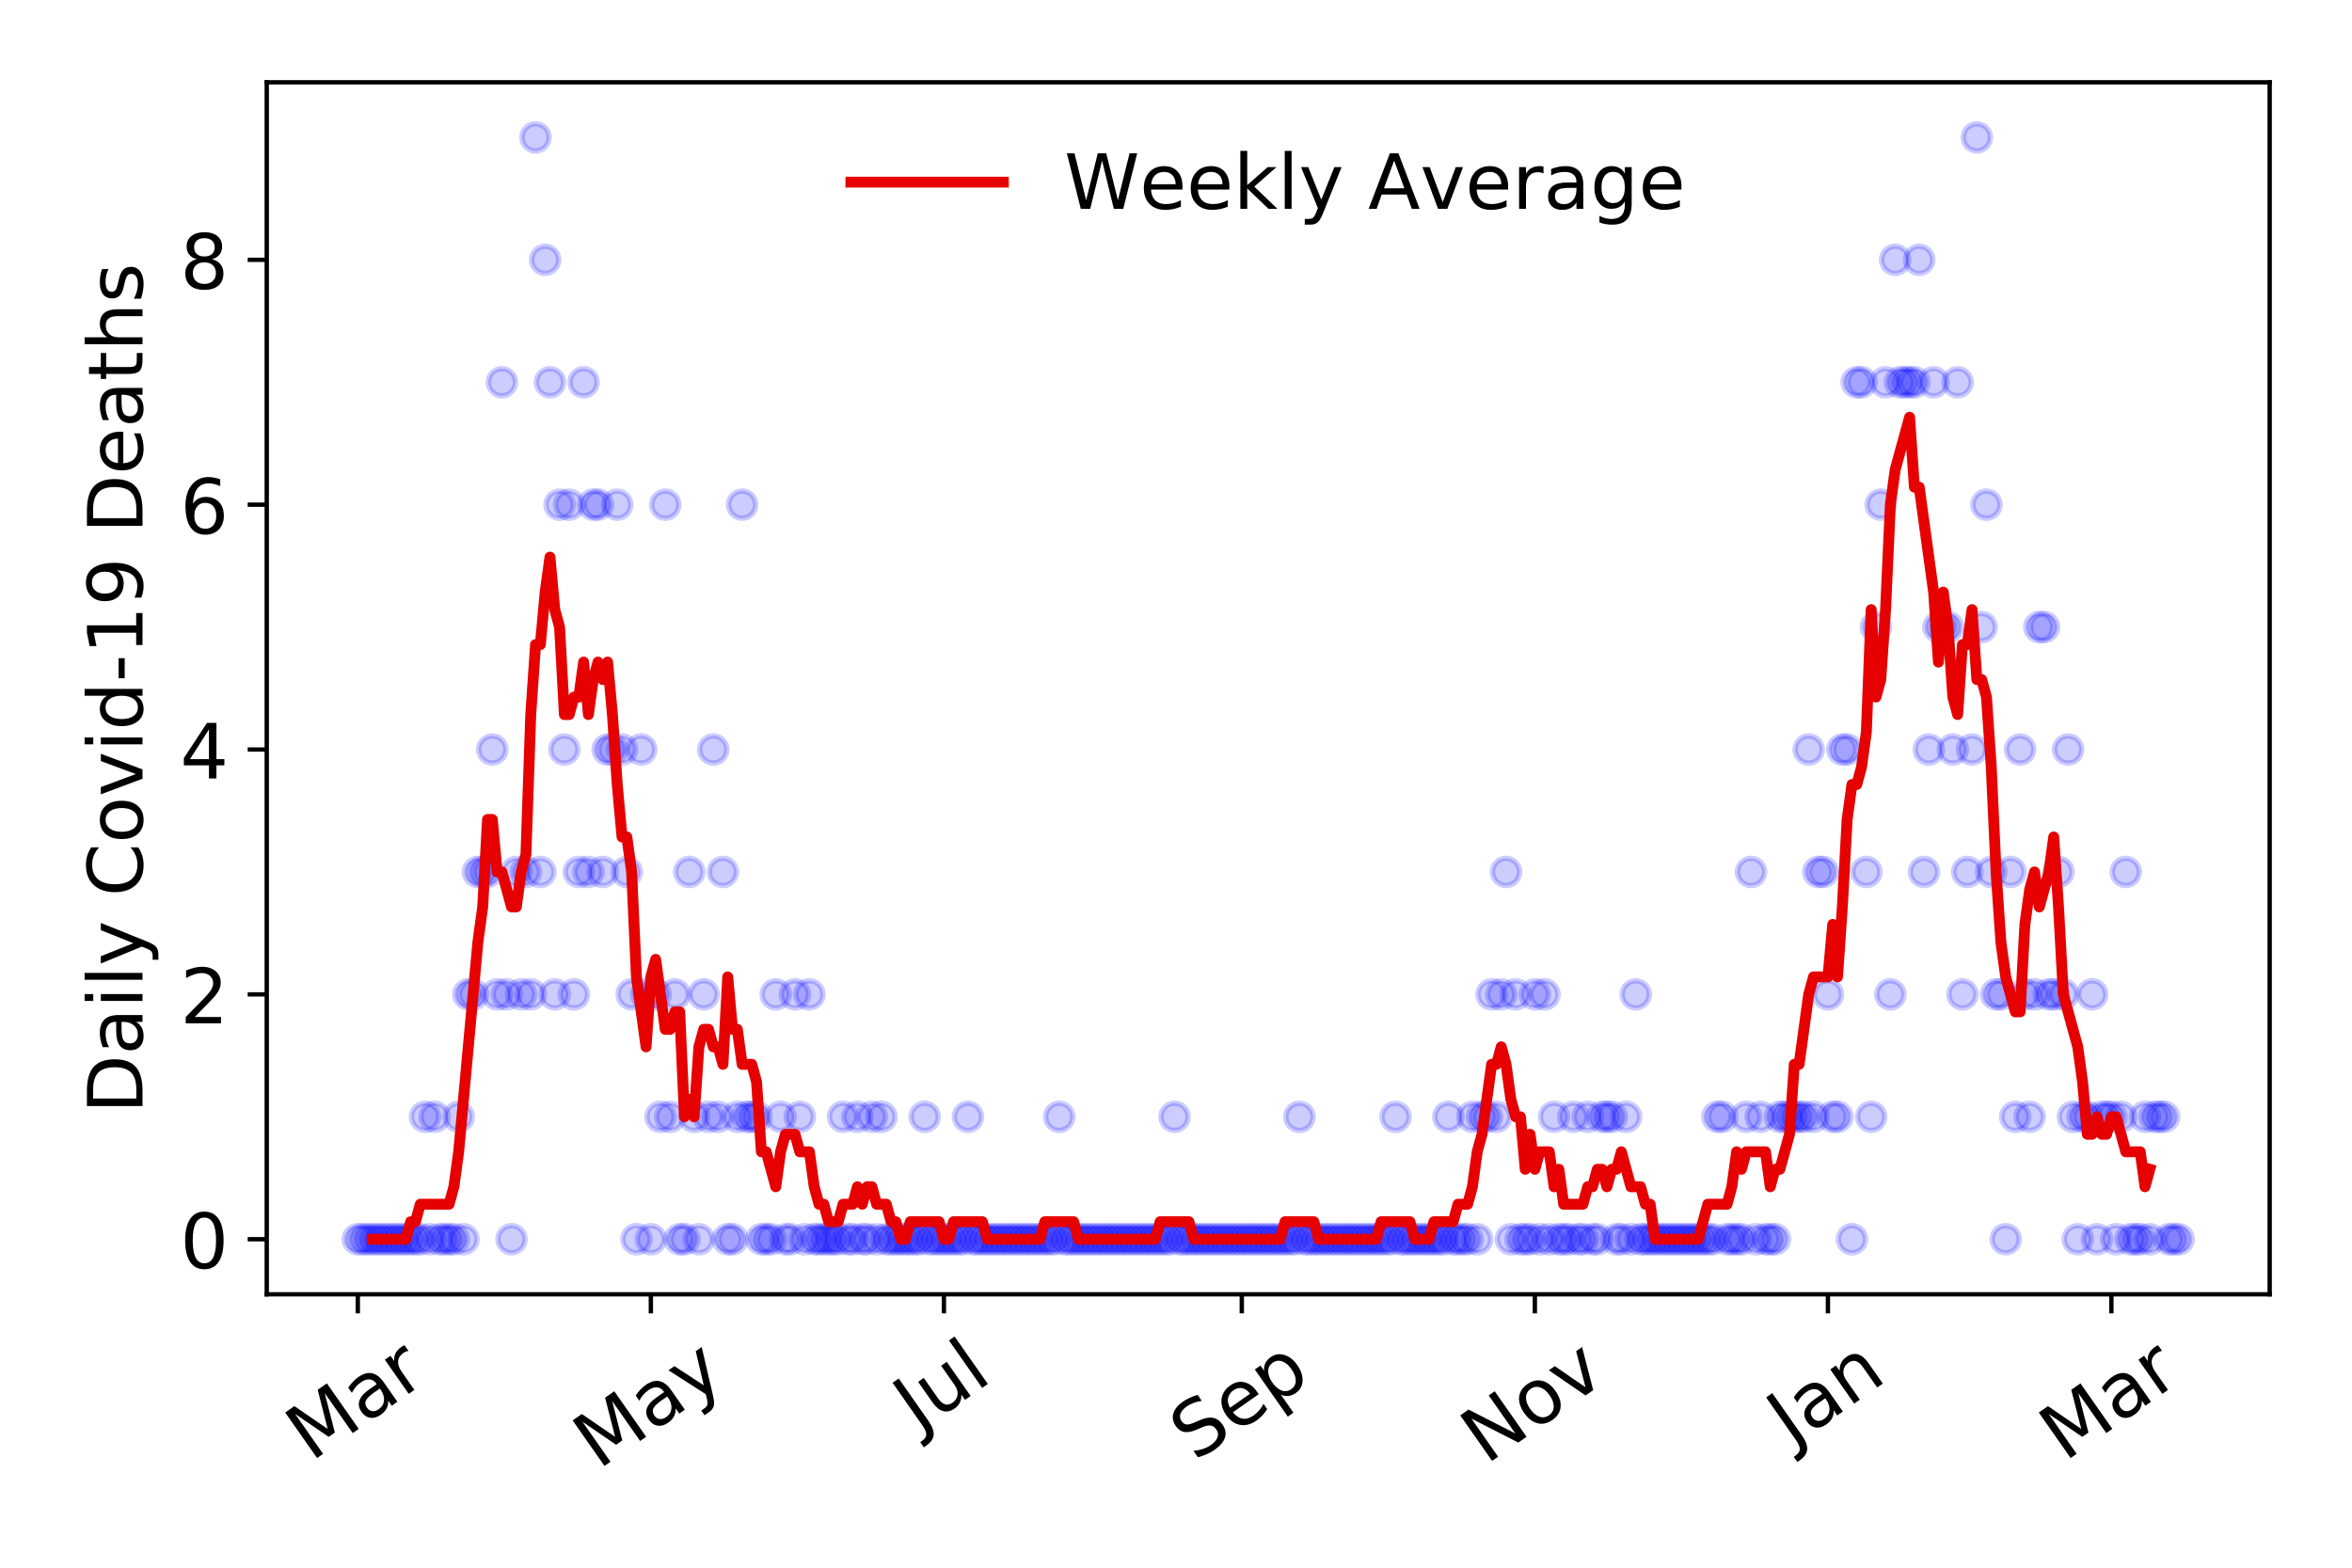 <?xml version="1.0" encoding="utf-8" standalone="no"?>
<!DOCTYPE svg PUBLIC "-//W3C//DTD SVG 1.1//EN"
  "http://www.w3.org/Graphics/SVG/1.1/DTD/svg11.dtd">
<!-- Created with matplotlib (https://matplotlib.org/) -->
<svg height="288pt" version="1.1" viewBox="0 0 432 288" width="432pt" xmlns="http://www.w3.org/2000/svg" xmlns:xlink="http://www.w3.org/1999/xlink">
 <defs>
  <style type="text/css">
*{stroke-linecap:butt;stroke-linejoin:round;}
  </style>
 </defs>
 <g id="figure_1">
  <g id="patch_1">
   <path d="M 0 288 
L 432 288 
L 432 0 
L 0 0 
z
" style="fill:#ffffff;"/>
  </g>
  <g id="axes_1">
   <g id="patch_2">
    <path d="M 48.995 237.778 
L 416.88 237.778 
L 416.88 15.12 
L 48.995 15.12 
z
" style="fill:#ffffff;"/>
   </g>
   <g id="matplotlib.axis_1">
    <g id="xtick_1">
     <g id="line2d_1">
      <defs>
       <path d="M 0 0 
L 0 3.5 
" id="m543ad39c2f" style="stroke:#000000;stroke-width:0.8;"/>
      </defs>
      <g>
       <use style="stroke:#000000;stroke-width:0.8;" x="65.717" xlink:href="#m543ad39c2f" y="237.778"/>
      </g>
     </g>
     <g id="text_1">
      <!-- Mar -->
      <defs>
       <path d="M 9.812 72.906 
L 24.516 72.906 
L 43.109 23.297 
L 61.812 72.906 
L 76.516 72.906 
L 76.516 0 
L 66.891 0 
L 66.891 64.016 
L 48.094 14.016 
L 38.188 14.016 
L 19.391 64.016 
L 19.391 0 
L 9.812 0 
z
" id="DejaVuSans-77"/>
       <path d="M 34.281 27.484 
Q 23.391 27.484 19.188 25 
Q 14.984 22.516 14.984 16.5 
Q 14.984 11.719 18.141 8.906 
Q 21.297 6.109 26.703 6.109 
Q 34.188 6.109 38.703 11.406 
Q 43.219 16.703 43.219 25.484 
L 43.219 27.484 
z
M 52.203 31.203 
L 52.203 0 
L 43.219 0 
L 43.219 8.297 
Q 40.141 3.328 35.547 0.953 
Q 30.953 -1.422 24.312 -1.422 
Q 15.922 -1.422 10.953 3.297 
Q 6 8.016 6 15.922 
Q 6 25.141 12.172 29.828 
Q 18.359 34.516 30.609 34.516 
L 43.219 34.516 
L 43.219 35.406 
Q 43.219 41.609 39.141 45 
Q 35.062 48.391 27.688 48.391 
Q 23 48.391 18.547 47.266 
Q 14.109 46.141 10.016 43.891 
L 10.016 52.203 
Q 14.938 54.109 19.578 55.047 
Q 24.219 56 28.609 56 
Q 40.484 56 46.344 49.844 
Q 52.203 43.703 52.203 31.203 
z
" id="DejaVuSans-97"/>
       <path d="M 41.109 46.297 
Q 39.594 47.172 37.812 47.578 
Q 36.031 48 33.891 48 
Q 26.266 48 22.188 43.047 
Q 18.109 38.094 18.109 28.812 
L 18.109 0 
L 9.078 0 
L 9.078 54.688 
L 18.109 54.688 
L 18.109 46.188 
Q 20.953 51.172 25.484 53.578 
Q 30.031 56 36.531 56 
Q 37.453 56 38.578 55.875 
Q 39.703 55.766 41.062 55.516 
z
" id="DejaVuSans-114"/>
      </defs>
      <g transform="translate(57.114 268.643)rotate(-35)scale(0.14 -0.14)">
       <use xlink:href="#DejaVuSans-77"/>
       <use x="86.279" xlink:href="#DejaVuSans-97"/>
       <use x="147.559" xlink:href="#DejaVuSans-114"/>
      </g>
     </g>
    </g>
    <g id="xtick_2">
     <g id="line2d_2">
      <g>
       <use style="stroke:#000000;stroke-width:0.8;" x="119.545" xlink:href="#m543ad39c2f" y="237.778"/>
      </g>
     </g>
     <g id="text_2">
      <!-- May -->
      <defs>
       <path d="M 32.172 -5.078 
Q 28.375 -14.844 24.75 -17.812 
Q 21.141 -20.797 15.094 -20.797 
L 7.906 -20.797 
L 7.906 -13.281 
L 13.188 -13.281 
Q 16.891 -13.281 18.938 -11.516 
Q 21 -9.766 23.484 -3.219 
L 25.094 0.875 
L 2.984 54.688 
L 12.5 54.688 
L 29.594 11.922 
L 46.688 54.688 
L 56.203 54.688 
z
" id="DejaVuSans-121"/>
      </defs>
      <g transform="translate(109.906 270.094)rotate(-35)scale(0.14 -0.14)">
       <use xlink:href="#DejaVuSans-77"/>
       <use x="86.279" xlink:href="#DejaVuSans-97"/>
       <use x="147.559" xlink:href="#DejaVuSans-121"/>
      </g>
     </g>
    </g>
    <g id="xtick_3">
     <g id="line2d_3">
      <g>
       <use style="stroke:#000000;stroke-width:0.8;" x="173.373" xlink:href="#m543ad39c2f" y="237.778"/>
      </g>
     </g>
     <g id="text_3">
      <!-- Jul -->
      <defs>
       <path d="M 9.812 72.906 
L 19.672 72.906 
L 19.672 5.078 
Q 19.672 -8.109 14.672 -14.062 
Q 9.672 -20.016 -1.422 -20.016 
L -5.172 -20.016 
L -5.172 -11.719 
L -2.094 -11.719 
Q 4.438 -11.719 7.125 -8.047 
Q 9.812 -4.391 9.812 5.078 
z
" id="DejaVuSans-74"/>
       <path d="M 8.5 21.578 
L 8.5 54.688 
L 17.484 54.688 
L 17.484 21.922 
Q 17.484 14.156 20.5 10.266 
Q 23.531 6.391 29.594 6.391 
Q 36.859 6.391 41.078 11.031 
Q 45.312 15.672 45.312 23.688 
L 45.312 54.688 
L 54.297 54.688 
L 54.297 0 
L 45.312 0 
L 45.312 8.406 
Q 42.047 3.422 37.719 1 
Q 33.406 -1.422 27.688 -1.422 
Q 18.266 -1.422 13.375 4.438 
Q 8.5 10.297 8.5 21.578 
z
M 31.109 56 
z
" id="DejaVuSans-117"/>
       <path d="M 9.422 75.984 
L 18.406 75.984 
L 18.406 0 
L 9.422 0 
z
" id="DejaVuSans-108"/>
      </defs>
      <g transform="translate(168.671 263.181)rotate(-35)scale(0.14 -0.14)">
       <use xlink:href="#DejaVuSans-74"/>
       <use x="29.492" xlink:href="#DejaVuSans-117"/>
       <use x="92.871" xlink:href="#DejaVuSans-108"/>
      </g>
     </g>
    </g>
    <g id="xtick_4">
     <g id="line2d_4">
      <g>
       <use style="stroke:#000000;stroke-width:0.8;" x="228.084" xlink:href="#m543ad39c2f" y="237.778"/>
      </g>
     </g>
     <g id="text_4">
      <!-- Sep -->
      <defs>
       <path d="M 53.516 70.516 
L 53.516 60.891 
Q 47.906 63.578 42.922 64.891 
Q 37.938 66.219 33.297 66.219 
Q 25.25 66.219 20.875 63.094 
Q 16.5 59.969 16.5 54.203 
Q 16.5 49.359 19.406 46.891 
Q 22.312 44.438 30.422 42.922 
L 36.375 41.703 
Q 47.406 39.594 52.656 34.297 
Q 57.906 29 57.906 20.125 
Q 57.906 9.516 50.797 4.047 
Q 43.703 -1.422 29.984 -1.422 
Q 24.812 -1.422 18.969 -0.25 
Q 13.141 0.922 6.891 3.219 
L 6.891 13.375 
Q 12.891 10.016 18.656 8.297 
Q 24.422 6.594 29.984 6.594 
Q 38.422 6.594 43.016 9.906 
Q 47.609 13.234 47.609 19.391 
Q 47.609 24.75 44.312 27.781 
Q 41.016 30.812 33.5 32.328 
L 27.484 33.5 
Q 16.453 35.688 11.516 40.375 
Q 6.594 45.062 6.594 53.422 
Q 6.594 63.094 13.406 68.656 
Q 20.219 74.219 32.172 74.219 
Q 37.312 74.219 42.625 73.281 
Q 47.953 72.359 53.516 70.516 
z
" id="DejaVuSans-83"/>
       <path d="M 56.203 29.594 
L 56.203 25.203 
L 14.891 25.203 
Q 15.484 15.922 20.484 11.062 
Q 25.484 6.203 34.422 6.203 
Q 39.594 6.203 44.453 7.469 
Q 49.312 8.734 54.109 11.281 
L 54.109 2.781 
Q 49.266 0.734 44.188 -0.344 
Q 39.109 -1.422 33.891 -1.422 
Q 20.797 -1.422 13.156 6.188 
Q 5.516 13.812 5.516 26.812 
Q 5.516 40.234 12.766 48.109 
Q 20.016 56 32.328 56 
Q 43.359 56 49.781 48.891 
Q 56.203 41.797 56.203 29.594 
z
M 47.219 32.234 
Q 47.125 39.594 43.094 43.984 
Q 39.062 48.391 32.422 48.391 
Q 24.906 48.391 20.391 44.141 
Q 15.875 39.891 15.188 32.172 
z
" id="DejaVuSans-101"/>
       <path d="M 18.109 8.203 
L 18.109 -20.797 
L 9.078 -20.797 
L 9.078 54.688 
L 18.109 54.688 
L 18.109 46.391 
Q 20.953 51.266 25.266 53.625 
Q 29.594 56 35.594 56 
Q 45.562 56 51.781 48.094 
Q 58.016 40.188 58.016 27.297 
Q 58.016 14.406 51.781 6.484 
Q 45.562 -1.422 35.594 -1.422 
Q 29.594 -1.422 25.266 0.953 
Q 20.953 3.328 18.109 8.203 
z
M 48.688 27.297 
Q 48.688 37.203 44.609 42.844 
Q 40.531 48.484 33.406 48.484 
Q 26.266 48.484 22.188 42.844 
Q 18.109 37.203 18.109 27.297 
Q 18.109 17.391 22.188 11.75 
Q 26.266 6.109 33.406 6.109 
Q 40.531 6.109 44.609 11.75 
Q 48.688 17.391 48.688 27.297 
z
" id="DejaVuSans-112"/>
      </defs>
      <g transform="translate(219.491 268.629)rotate(-35)scale(0.14 -0.14)">
       <use xlink:href="#DejaVuSans-83"/>
       <use x="63.477" xlink:href="#DejaVuSans-101"/>
       <use x="125" xlink:href="#DejaVuSans-112"/>
      </g>
     </g>
    </g>
    <g id="xtick_5">
     <g id="line2d_5">
      <g>
       <use style="stroke:#000000;stroke-width:0.8;" x="281.912" xlink:href="#m543ad39c2f" y="237.778"/>
      </g>
     </g>
     <g id="text_5">
      <!-- Nov -->
      <defs>
       <path d="M 9.812 72.906 
L 23.094 72.906 
L 55.422 11.922 
L 55.422 72.906 
L 64.984 72.906 
L 64.984 0 
L 51.703 0 
L 19.391 60.984 
L 19.391 0 
L 9.812 0 
z
" id="DejaVuSans-78"/>
       <path d="M 30.609 48.391 
Q 23.391 48.391 19.188 42.75 
Q 14.984 37.109 14.984 27.297 
Q 14.984 17.484 19.156 11.844 
Q 23.344 6.203 30.609 6.203 
Q 37.797 6.203 41.984 11.859 
Q 46.188 17.531 46.188 27.297 
Q 46.188 37.016 41.984 42.703 
Q 37.797 48.391 30.609 48.391 
z
M 30.609 56 
Q 42.328 56 49.016 48.375 
Q 55.719 40.766 55.719 27.297 
Q 55.719 13.875 49.016 6.219 
Q 42.328 -1.422 30.609 -1.422 
Q 18.844 -1.422 12.172 6.219 
Q 5.516 13.875 5.516 27.297 
Q 5.516 40.766 12.172 48.375 
Q 18.844 56 30.609 56 
z
" id="DejaVuSans-111"/>
       <path d="M 2.984 54.688 
L 12.5 54.688 
L 29.594 8.797 
L 46.688 54.688 
L 56.203 54.688 
L 35.688 0 
L 23.484 0 
z
" id="DejaVuSans-118"/>
      </defs>
      <g transform="translate(272.936 269.166)rotate(-35)scale(0.14 -0.14)">
       <use xlink:href="#DejaVuSans-78"/>
       <use x="74.805" xlink:href="#DejaVuSans-111"/>
       <use x="135.986" xlink:href="#DejaVuSans-118"/>
      </g>
     </g>
    </g>
    <g id="xtick_6">
     <g id="line2d_6">
      <g>
       <use style="stroke:#000000;stroke-width:0.8;" x="335.741" xlink:href="#m543ad39c2f" y="237.778"/>
      </g>
     </g>
     <g id="text_6">
      <!-- Jan -->
      <defs>
       <path d="M 54.891 33.016 
L 54.891 0 
L 45.906 0 
L 45.906 32.719 
Q 45.906 40.484 42.875 44.328 
Q 39.844 48.188 33.797 48.188 
Q 26.516 48.188 22.312 43.547 
Q 18.109 38.922 18.109 30.906 
L 18.109 0 
L 9.078 0 
L 9.078 54.688 
L 18.109 54.688 
L 18.109 46.188 
Q 21.344 51.125 25.703 53.562 
Q 30.078 56 35.797 56 
Q 45.219 56 50.047 50.172 
Q 54.891 44.344 54.891 33.016 
z
" id="DejaVuSans-110"/>
      </defs>
      <g transform="translate(329.117 265.871)rotate(-35)scale(0.14 -0.14)">
       <use xlink:href="#DejaVuSans-74"/>
       <use x="29.492" xlink:href="#DejaVuSans-97"/>
       <use x="90.771" xlink:href="#DejaVuSans-110"/>
      </g>
     </g>
    </g>
    <g id="xtick_7">
     <g id="line2d_7">
      <g>
       <use style="stroke:#000000;stroke-width:0.8;" x="387.804" xlink:href="#m543ad39c2f" y="237.778"/>
      </g>
     </g>
     <g id="text_7">
      <!-- Mar -->
      <g transform="translate(379.201 268.643)rotate(-35)scale(0.14 -0.14)">
       <use xlink:href="#DejaVuSans-77"/>
       <use x="86.279" xlink:href="#DejaVuSans-97"/>
       <use x="147.559" xlink:href="#DejaVuSans-114"/>
      </g>
     </g>
    </g>
   </g>
   <g id="matplotlib.axis_2">
    <g id="ytick_1">
     <g id="line2d_8">
      <defs>
       <path d="M 0 0 
L -3.5 0 
" id="md290d083a0" style="stroke:#000000;stroke-width:0.8;"/>
      </defs>
      <g>
       <use style="stroke:#000000;stroke-width:0.8;" x="48.995" xlink:href="#md290d083a0" y="227.657"/>
      </g>
     </g>
     <g id="text_8">
      <!-- 0 -->
      <defs>
       <path d="M 31.781 66.406 
Q 24.172 66.406 20.328 58.906 
Q 16.5 51.422 16.5 36.375 
Q 16.5 21.391 20.328 13.891 
Q 24.172 6.391 31.781 6.391 
Q 39.453 6.391 43.281 13.891 
Q 47.125 21.391 47.125 36.375 
Q 47.125 51.422 43.281 58.906 
Q 39.453 66.406 31.781 66.406 
z
M 31.781 74.219 
Q 44.047 74.219 50.516 64.516 
Q 56.984 54.828 56.984 36.375 
Q 56.984 17.969 50.516 8.266 
Q 44.047 -1.422 31.781 -1.422 
Q 19.531 -1.422 13.062 8.266 
Q 6.594 17.969 6.594 36.375 
Q 6.594 54.828 13.062 64.516 
Q 19.531 74.219 31.781 74.219 
z
" id="DejaVuSans-48"/>
      </defs>
      <g transform="translate(33.087 232.976)scale(0.14 -0.14)">
       <use xlink:href="#DejaVuSans-48"/>
      </g>
     </g>
    </g>
    <g id="ytick_2">
     <g id="line2d_9">
      <g>
       <use style="stroke:#000000;stroke-width:0.8;" x="48.995" xlink:href="#md290d083a0" y="182.676"/>
      </g>
     </g>
     <g id="text_9">
      <!-- 2 -->
      <defs>
       <path d="M 19.188 8.297 
L 53.609 8.297 
L 53.609 0 
L 7.328 0 
L 7.328 8.297 
Q 12.938 14.109 22.625 23.891 
Q 32.328 33.688 34.812 36.531 
Q 39.547 41.844 41.422 45.531 
Q 43.312 49.219 43.312 52.781 
Q 43.312 58.594 39.234 62.25 
Q 35.156 65.922 28.609 65.922 
Q 23.969 65.922 18.812 64.312 
Q 13.672 62.703 7.812 59.422 
L 7.812 69.391 
Q 13.766 71.781 18.938 73 
Q 24.125 74.219 28.422 74.219 
Q 39.75 74.219 46.484 68.547 
Q 53.219 62.891 53.219 53.422 
Q 53.219 48.922 51.531 44.891 
Q 49.859 40.875 45.406 35.406 
Q 44.188 33.984 37.641 27.219 
Q 31.109 20.453 19.188 8.297 
z
" id="DejaVuSans-50"/>
      </defs>
      <g transform="translate(33.087 187.995)scale(0.14 -0.14)">
       <use xlink:href="#DejaVuSans-50"/>
      </g>
     </g>
    </g>
    <g id="ytick_3">
     <g id="line2d_10">
      <g>
       <use style="stroke:#000000;stroke-width:0.8;" x="48.995" xlink:href="#md290d083a0" y="137.694"/>
      </g>
     </g>
     <g id="text_10">
      <!-- 4 -->
      <defs>
       <path d="M 37.797 64.312 
L 12.891 25.391 
L 37.797 25.391 
z
M 35.203 72.906 
L 47.609 72.906 
L 47.609 25.391 
L 58.016 25.391 
L 58.016 17.188 
L 47.609 17.188 
L 47.609 0 
L 37.797 0 
L 37.797 17.188 
L 4.891 17.188 
L 4.891 26.703 
z
" id="DejaVuSans-52"/>
      </defs>
      <g transform="translate(33.087 143.013)scale(0.14 -0.14)">
       <use xlink:href="#DejaVuSans-52"/>
      </g>
     </g>
    </g>
    <g id="ytick_4">
     <g id="line2d_11">
      <g>
       <use style="stroke:#000000;stroke-width:0.8;" x="48.995" xlink:href="#md290d083a0" y="92.713"/>
      </g>
     </g>
     <g id="text_11">
      <!-- 6 -->
      <defs>
       <path d="M 33.016 40.375 
Q 26.375 40.375 22.484 35.828 
Q 18.609 31.297 18.609 23.391 
Q 18.609 15.531 22.484 10.953 
Q 26.375 6.391 33.016 6.391 
Q 39.656 6.391 43.531 10.953 
Q 47.406 15.531 47.406 23.391 
Q 47.406 31.297 43.531 35.828 
Q 39.656 40.375 33.016 40.375 
z
M 52.594 71.297 
L 52.594 62.312 
Q 48.875 64.062 45.094 64.984 
Q 41.312 65.922 37.594 65.922 
Q 27.828 65.922 22.672 59.328 
Q 17.531 52.734 16.797 39.406 
Q 19.672 43.656 24.016 45.922 
Q 28.375 48.188 33.594 48.188 
Q 44.578 48.188 50.953 41.516 
Q 57.328 34.859 57.328 23.391 
Q 57.328 12.156 50.688 5.359 
Q 44.047 -1.422 33.016 -1.422 
Q 20.359 -1.422 13.672 8.266 
Q 6.984 17.969 6.984 36.375 
Q 6.984 53.656 15.188 63.938 
Q 23.391 74.219 37.203 74.219 
Q 40.922 74.219 44.703 73.484 
Q 48.484 72.75 52.594 71.297 
z
" id="DejaVuSans-54"/>
      </defs>
      <g transform="translate(33.087 98.032)scale(0.14 -0.14)">
       <use xlink:href="#DejaVuSans-54"/>
      </g>
     </g>
    </g>
    <g id="ytick_5">
     <g id="line2d_12">
      <g>
       <use style="stroke:#000000;stroke-width:0.8;" x="48.995" xlink:href="#md290d083a0" y="47.732"/>
      </g>
     </g>
     <g id="text_12">
      <!-- 8 -->
      <defs>
       <path d="M 31.781 34.625 
Q 24.75 34.625 20.719 30.859 
Q 16.703 27.094 16.703 20.516 
Q 16.703 13.922 20.719 10.156 
Q 24.75 6.391 31.781 6.391 
Q 38.812 6.391 42.859 10.172 
Q 46.922 13.969 46.922 20.516 
Q 46.922 27.094 42.891 30.859 
Q 38.875 34.625 31.781 34.625 
z
M 21.922 38.812 
Q 15.578 40.375 12.031 44.719 
Q 8.5 49.078 8.5 55.328 
Q 8.5 64.062 14.719 69.141 
Q 20.953 74.219 31.781 74.219 
Q 42.672 74.219 48.875 69.141 
Q 55.078 64.062 55.078 55.328 
Q 55.078 49.078 51.531 44.719 
Q 48 40.375 41.703 38.812 
Q 48.828 37.156 52.797 32.312 
Q 56.781 27.484 56.781 20.516 
Q 56.781 9.906 50.312 4.234 
Q 43.844 -1.422 31.781 -1.422 
Q 19.734 -1.422 13.25 4.234 
Q 6.781 9.906 6.781 20.516 
Q 6.781 27.484 10.781 32.312 
Q 14.797 37.156 21.922 38.812 
z
M 18.312 54.391 
Q 18.312 48.734 21.844 45.562 
Q 25.391 42.391 31.781 42.391 
Q 38.141 42.391 41.719 45.562 
Q 45.312 48.734 45.312 54.391 
Q 45.312 60.062 41.719 63.234 
Q 38.141 66.406 31.781 66.406 
Q 25.391 66.406 21.844 63.234 
Q 18.312 60.062 18.312 54.391 
z
" id="DejaVuSans-56"/>
      </defs>
      <g transform="translate(33.087 53.05)scale(0.14 -0.14)">
       <use xlink:href="#DejaVuSans-56"/>
      </g>
     </g>
    </g>
    <g id="text_13">
     <!-- Daily Covid-19 Deaths -->
     <defs>
      <path d="M 19.672 64.797 
L 19.672 8.109 
L 31.594 8.109 
Q 46.688 8.109 53.688 14.938 
Q 60.688 21.781 60.688 36.531 
Q 60.688 51.172 53.688 57.984 
Q 46.688 64.797 31.594 64.797 
z
M 9.812 72.906 
L 30.078 72.906 
Q 51.266 72.906 61.172 64.094 
Q 71.094 55.281 71.094 36.531 
Q 71.094 17.672 61.125 8.828 
Q 51.172 0 30.078 0 
L 9.812 0 
z
" id="DejaVuSans-68"/>
      <path d="M 9.422 54.688 
L 18.406 54.688 
L 18.406 0 
L 9.422 0 
z
M 9.422 75.984 
L 18.406 75.984 
L 18.406 64.594 
L 9.422 64.594 
z
" id="DejaVuSans-105"/>
      <path id="DejaVuSans-32"/>
      <path d="M 64.406 67.281 
L 64.406 56.891 
Q 59.422 61.531 53.781 63.812 
Q 48.141 66.109 41.797 66.109 
Q 29.297 66.109 22.656 58.469 
Q 16.016 50.828 16.016 36.375 
Q 16.016 21.969 22.656 14.328 
Q 29.297 6.688 41.797 6.688 
Q 48.141 6.688 53.781 8.984 
Q 59.422 11.281 64.406 15.922 
L 64.406 5.609 
Q 59.234 2.094 53.438 0.328 
Q 47.656 -1.422 41.219 -1.422 
Q 24.656 -1.422 15.125 8.703 
Q 5.609 18.844 5.609 36.375 
Q 5.609 53.953 15.125 64.078 
Q 24.656 74.219 41.219 74.219 
Q 47.75 74.219 53.531 72.484 
Q 59.328 70.75 64.406 67.281 
z
" id="DejaVuSans-67"/>
      <path d="M 45.406 46.391 
L 45.406 75.984 
L 54.391 75.984 
L 54.391 0 
L 45.406 0 
L 45.406 8.203 
Q 42.578 3.328 38.25 0.953 
Q 33.938 -1.422 27.875 -1.422 
Q 17.969 -1.422 11.734 6.484 
Q 5.516 14.406 5.516 27.297 
Q 5.516 40.188 11.734 48.094 
Q 17.969 56 27.875 56 
Q 33.938 56 38.25 53.625 
Q 42.578 51.266 45.406 46.391 
z
M 14.797 27.297 
Q 14.797 17.391 18.875 11.75 
Q 22.953 6.109 30.078 6.109 
Q 37.203 6.109 41.297 11.75 
Q 45.406 17.391 45.406 27.297 
Q 45.406 37.203 41.297 42.844 
Q 37.203 48.484 30.078 48.484 
Q 22.953 48.484 18.875 42.844 
Q 14.797 37.203 14.797 27.297 
z
" id="DejaVuSans-100"/>
      <path d="M 4.891 31.391 
L 31.203 31.391 
L 31.203 23.391 
L 4.891 23.391 
z
" id="DejaVuSans-45"/>
      <path d="M 12.406 8.297 
L 28.516 8.297 
L 28.516 63.922 
L 10.984 60.406 
L 10.984 69.391 
L 28.422 72.906 
L 38.281 72.906 
L 38.281 8.297 
L 54.391 8.297 
L 54.391 0 
L 12.406 0 
z
" id="DejaVuSans-49"/>
      <path d="M 10.984 1.516 
L 10.984 10.5 
Q 14.703 8.734 18.5 7.812 
Q 22.312 6.891 25.984 6.891 
Q 35.75 6.891 40.891 13.453 
Q 46.047 20.016 46.781 33.406 
Q 43.953 29.203 39.594 26.953 
Q 35.25 24.703 29.984 24.703 
Q 19.047 24.703 12.672 31.312 
Q 6.297 37.938 6.297 49.422 
Q 6.297 60.641 12.938 67.422 
Q 19.578 74.219 30.609 74.219 
Q 43.266 74.219 49.922 64.516 
Q 56.594 54.828 56.594 36.375 
Q 56.594 19.141 48.406 8.859 
Q 40.234 -1.422 26.422 -1.422 
Q 22.703 -1.422 18.891 -0.688 
Q 15.094 0.047 10.984 1.516 
z
M 30.609 32.422 
Q 37.25 32.422 41.125 36.953 
Q 45.016 41.5 45.016 49.422 
Q 45.016 57.281 41.125 61.844 
Q 37.25 66.406 30.609 66.406 
Q 23.969 66.406 20.094 61.844 
Q 16.219 57.281 16.219 49.422 
Q 16.219 41.5 20.094 36.953 
Q 23.969 32.422 30.609 32.422 
z
" id="DejaVuSans-57"/>
      <path d="M 18.312 70.219 
L 18.312 54.688 
L 36.812 54.688 
L 36.812 47.703 
L 18.312 47.703 
L 18.312 18.016 
Q 18.312 11.328 20.141 9.422 
Q 21.969 7.516 27.594 7.516 
L 36.812 7.516 
L 36.812 0 
L 27.594 0 
Q 17.188 0 13.234 3.875 
Q 9.281 7.766 9.281 18.016 
L 9.281 47.703 
L 2.688 47.703 
L 2.688 54.688 
L 9.281 54.688 
L 9.281 70.219 
z
" id="DejaVuSans-116"/>
      <path d="M 54.891 33.016 
L 54.891 0 
L 45.906 0 
L 45.906 32.719 
Q 45.906 40.484 42.875 44.328 
Q 39.844 48.188 33.797 48.188 
Q 26.516 48.188 22.312 43.547 
Q 18.109 38.922 18.109 30.906 
L 18.109 0 
L 9.078 0 
L 9.078 75.984 
L 18.109 75.984 
L 18.109 46.188 
Q 21.344 51.125 25.703 53.562 
Q 30.078 56 35.797 56 
Q 45.219 56 50.047 50.172 
Q 54.891 44.344 54.891 33.016 
z
" id="DejaVuSans-104"/>
      <path d="M 44.281 53.078 
L 44.281 44.578 
Q 40.484 46.531 36.375 47.5 
Q 32.281 48.484 27.875 48.484 
Q 21.188 48.484 17.844 46.438 
Q 14.5 44.391 14.5 40.281 
Q 14.5 37.156 16.891 35.375 
Q 19.281 33.594 26.516 31.984 
L 29.594 31.297 
Q 39.156 29.25 43.188 25.516 
Q 47.219 21.781 47.219 15.094 
Q 47.219 7.469 41.188 3.016 
Q 35.156 -1.422 24.609 -1.422 
Q 20.219 -1.422 15.453 -0.562 
Q 10.688 0.297 5.422 2 
L 5.422 11.281 
Q 10.406 8.688 15.234 7.391 
Q 20.062 6.109 24.812 6.109 
Q 31.156 6.109 34.562 8.281 
Q 37.984 10.453 37.984 14.406 
Q 37.984 18.062 35.516 20.016 
Q 33.062 21.969 24.703 23.781 
L 21.578 24.516 
Q 13.234 26.266 9.516 29.906 
Q 5.812 33.547 5.812 39.891 
Q 5.812 47.609 11.281 51.797 
Q 16.75 56 26.812 56 
Q 31.781 56 36.172 55.266 
Q 40.578 54.547 44.281 53.078 
z
" id="DejaVuSans-115"/>
     </defs>
     <g transform="translate(26.176 204.56)rotate(-90)scale(0.14 -0.14)">
      <use xlink:href="#DejaVuSans-68"/>
      <use x="77.002" xlink:href="#DejaVuSans-97"/>
      <use x="138.281" xlink:href="#DejaVuSans-105"/>
      <use x="166.064" xlink:href="#DejaVuSans-108"/>
      <use x="193.848" xlink:href="#DejaVuSans-121"/>
      <use x="253.027" xlink:href="#DejaVuSans-32"/>
      <use x="284.814" xlink:href="#DejaVuSans-67"/>
      <use x="354.639" xlink:href="#DejaVuSans-111"/>
      <use x="415.82" xlink:href="#DejaVuSans-118"/>
      <use x="475" xlink:href="#DejaVuSans-105"/>
      <use x="502.783" xlink:href="#DejaVuSans-100"/>
      <use x="566.26" xlink:href="#DejaVuSans-45"/>
      <use x="602.344" xlink:href="#DejaVuSans-49"/>
      <use x="665.967" xlink:href="#DejaVuSans-57"/>
      <use x="729.59" xlink:href="#DejaVuSans-32"/>
      <use x="761.377" xlink:href="#DejaVuSans-68"/>
      <use x="838.379" xlink:href="#DejaVuSans-101"/>
      <use x="899.902" xlink:href="#DejaVuSans-97"/>
      <use x="961.182" xlink:href="#DejaVuSans-116"/>
      <use x="1000.391" xlink:href="#DejaVuSans-104"/>
      <use x="1063.77" xlink:href="#DejaVuSans-115"/>
     </g>
    </g>
   </g>
   <g id="line2d_13">
    <defs>
     <path d="M 0 2.5 
C 0.663 2.5 1.299 2.237 1.768 1.768 
C 2.237 1.299 2.5 0.663 2.5 0 
C 2.5 -0.663 2.237 -1.299 1.768 -1.768 
C 1.299 -2.237 0.663 -2.5 0 -2.5 
C -0.663 -2.5 -1.299 -2.237 -1.768 -1.768 
C -2.237 -1.299 -2.5 -0.663 -2.5 0 
C -2.5 0.663 -2.237 1.299 -1.768 1.768 
C -1.299 2.237 -0.663 2.5 0 2.5 
z
" id="md4359e248a" style="stroke:#0000ff;stroke-opacity:0.2;"/>
    </defs>
    <g clip-path="url(#p711c28e6d2)">
     <use style="fill:#0000ff;fill-opacity:0.2;stroke:#0000ff;stroke-opacity:0.2;" x="65.717" xlink:href="#md4359e248a" y="227.657"/>
     <use style="fill:#0000ff;fill-opacity:0.2;stroke:#0000ff;stroke-opacity:0.2;" x="66.599" xlink:href="#md4359e248a" y="227.657"/>
     <use style="fill:#0000ff;fill-opacity:0.2;stroke:#0000ff;stroke-opacity:0.2;" x="67.482" xlink:href="#md4359e248a" y="227.657"/>
     <use style="fill:#0000ff;fill-opacity:0.2;stroke:#0000ff;stroke-opacity:0.2;" x="68.364" xlink:href="#md4359e248a" y="227.657"/>
     <use style="fill:#0000ff;fill-opacity:0.2;stroke:#0000ff;stroke-opacity:0.2;" x="69.247" xlink:href="#md4359e248a" y="227.657"/>
     <use style="fill:#0000ff;fill-opacity:0.2;stroke:#0000ff;stroke-opacity:0.2;" x="70.129" xlink:href="#md4359e248a" y="227.657"/>
     <use style="fill:#0000ff;fill-opacity:0.2;stroke:#0000ff;stroke-opacity:0.2;" x="71.012" xlink:href="#md4359e248a" y="227.657"/>
     <use style="fill:#0000ff;fill-opacity:0.2;stroke:#0000ff;stroke-opacity:0.2;" x="71.894" xlink:href="#md4359e248a" y="227.657"/>
     <use style="fill:#0000ff;fill-opacity:0.2;stroke:#0000ff;stroke-opacity:0.2;" x="72.776" xlink:href="#md4359e248a" y="227.657"/>
     <use style="fill:#0000ff;fill-opacity:0.2;stroke:#0000ff;stroke-opacity:0.2;" x="73.659" xlink:href="#md4359e248a" y="227.657"/>
     <use style="fill:#0000ff;fill-opacity:0.2;stroke:#0000ff;stroke-opacity:0.2;" x="74.541" xlink:href="#md4359e248a" y="227.657"/>
     <use style="fill:#0000ff;fill-opacity:0.2;stroke:#0000ff;stroke-opacity:0.2;" x="75.424" xlink:href="#md4359e248a" y="227.657"/>
     <use style="fill:#0000ff;fill-opacity:0.2;stroke:#0000ff;stroke-opacity:0.2;" x="76.306" xlink:href="#md4359e248a" y="227.657"/>
     <use style="fill:#0000ff;fill-opacity:0.2;stroke:#0000ff;stroke-opacity:0.2;" x="77.189" xlink:href="#md4359e248a" y="227.657"/>
     <use style="fill:#0000ff;fill-opacity:0.2;stroke:#0000ff;stroke-opacity:0.2;" x="78.071" xlink:href="#md4359e248a" y="205.167"/>
     <use style="fill:#0000ff;fill-opacity:0.2;stroke:#0000ff;stroke-opacity:0.2;" x="78.953" xlink:href="#md4359e248a" y="227.657"/>
     <use style="fill:#0000ff;fill-opacity:0.2;stroke:#0000ff;stroke-opacity:0.2;" x="79.836" xlink:href="#md4359e248a" y="205.167"/>
     <use style="fill:#0000ff;fill-opacity:0.2;stroke:#0000ff;stroke-opacity:0.2;" x="80.718" xlink:href="#md4359e248a" y="227.657"/>
     <use style="fill:#0000ff;fill-opacity:0.2;stroke:#0000ff;stroke-opacity:0.2;" x="81.601" xlink:href="#md4359e248a" y="227.657"/>
     <use style="fill:#0000ff;fill-opacity:0.2;stroke:#0000ff;stroke-opacity:0.2;" x="82.483" xlink:href="#md4359e248a" y="227.657"/>
     <use style="fill:#0000ff;fill-opacity:0.2;stroke:#0000ff;stroke-opacity:0.2;" x="83.366" xlink:href="#md4359e248a" y="227.657"/>
     <use style="fill:#0000ff;fill-opacity:0.2;stroke:#0000ff;stroke-opacity:0.2;" x="84.248" xlink:href="#md4359e248a" y="205.167"/>
     <use style="fill:#0000ff;fill-opacity:0.2;stroke:#0000ff;stroke-opacity:0.2;" x="85.131" xlink:href="#md4359e248a" y="227.657"/>
     <use style="fill:#0000ff;fill-opacity:0.2;stroke:#0000ff;stroke-opacity:0.2;" x="86.013" xlink:href="#md4359e248a" y="182.676"/>
     <use style="fill:#0000ff;fill-opacity:0.2;stroke:#0000ff;stroke-opacity:0.2;" x="86.895" xlink:href="#md4359e248a" y="182.676"/>
     <use style="fill:#0000ff;fill-opacity:0.2;stroke:#0000ff;stroke-opacity:0.2;" x="87.778" xlink:href="#md4359e248a" y="160.185"/>
     <use style="fill:#0000ff;fill-opacity:0.2;stroke:#0000ff;stroke-opacity:0.2;" x="88.66" xlink:href="#md4359e248a" y="160.185"/>
     <use style="fill:#0000ff;fill-opacity:0.2;stroke:#0000ff;stroke-opacity:0.2;" x="89.543" xlink:href="#md4359e248a" y="160.185"/>
     <use style="fill:#0000ff;fill-opacity:0.2;stroke:#0000ff;stroke-opacity:0.2;" x="90.425" xlink:href="#md4359e248a" y="137.694"/>
     <use style="fill:#0000ff;fill-opacity:0.2;stroke:#0000ff;stroke-opacity:0.2;" x="91.308" xlink:href="#md4359e248a" y="182.676"/>
     <use style="fill:#0000ff;fill-opacity:0.2;stroke:#0000ff;stroke-opacity:0.2;" x="92.19" xlink:href="#md4359e248a" y="70.222"/>
     <use style="fill:#0000ff;fill-opacity:0.2;stroke:#0000ff;stroke-opacity:0.2;" x="93.072" xlink:href="#md4359e248a" y="182.676"/>
     <use style="fill:#0000ff;fill-opacity:0.2;stroke:#0000ff;stroke-opacity:0.2;" x="93.955" xlink:href="#md4359e248a" y="227.657"/>
     <use style="fill:#0000ff;fill-opacity:0.2;stroke:#0000ff;stroke-opacity:0.2;" x="94.837" xlink:href="#md4359e248a" y="160.185"/>
     <use style="fill:#0000ff;fill-opacity:0.2;stroke:#0000ff;stroke-opacity:0.2;" x="95.72" xlink:href="#md4359e248a" y="182.676"/>
     <use style="fill:#0000ff;fill-opacity:0.2;stroke:#0000ff;stroke-opacity:0.2;" x="96.602" xlink:href="#md4359e248a" y="160.185"/>
     <use style="fill:#0000ff;fill-opacity:0.2;stroke:#0000ff;stroke-opacity:0.2;" x="97.485" xlink:href="#md4359e248a" y="182.676"/>
     <use style="fill:#0000ff;fill-opacity:0.2;stroke:#0000ff;stroke-opacity:0.2;" x="98.367" xlink:href="#md4359e248a" y="25.241"/>
     <use style="fill:#0000ff;fill-opacity:0.2;stroke:#0000ff;stroke-opacity:0.2;" x="99.249" xlink:href="#md4359e248a" y="160.185"/>
     <use style="fill:#0000ff;fill-opacity:0.2;stroke:#0000ff;stroke-opacity:0.2;" x="100.132" xlink:href="#md4359e248a" y="47.732"/>
     <use style="fill:#0000ff;fill-opacity:0.2;stroke:#0000ff;stroke-opacity:0.2;" x="101.014" xlink:href="#md4359e248a" y="70.222"/>
     <use style="fill:#0000ff;fill-opacity:0.2;stroke:#0000ff;stroke-opacity:0.2;" x="101.897" xlink:href="#md4359e248a" y="182.676"/>
     <use style="fill:#0000ff;fill-opacity:0.2;stroke:#0000ff;stroke-opacity:0.2;" x="102.779" xlink:href="#md4359e248a" y="92.713"/>
     <use style="fill:#0000ff;fill-opacity:0.2;stroke:#0000ff;stroke-opacity:0.2;" x="103.662" xlink:href="#md4359e248a" y="137.694"/>
     <use style="fill:#0000ff;fill-opacity:0.2;stroke:#0000ff;stroke-opacity:0.2;" x="104.544" xlink:href="#md4359e248a" y="92.713"/>
     <use style="fill:#0000ff;fill-opacity:0.2;stroke:#0000ff;stroke-opacity:0.2;" x="105.426" xlink:href="#md4359e248a" y="182.676"/>
     <use style="fill:#0000ff;fill-opacity:0.2;stroke:#0000ff;stroke-opacity:0.2;" x="106.309" xlink:href="#md4359e248a" y="160.185"/>
     <use style="fill:#0000ff;fill-opacity:0.2;stroke:#0000ff;stroke-opacity:0.2;" x="107.191" xlink:href="#md4359e248a" y="70.222"/>
     <use style="fill:#0000ff;fill-opacity:0.2;stroke:#0000ff;stroke-opacity:0.2;" x="108.074" xlink:href="#md4359e248a" y="160.185"/>
     <use style="fill:#0000ff;fill-opacity:0.2;stroke:#0000ff;stroke-opacity:0.2;" x="108.956" xlink:href="#md4359e248a" y="92.713"/>
     <use style="fill:#0000ff;fill-opacity:0.2;stroke:#0000ff;stroke-opacity:0.2;" x="109.839" xlink:href="#md4359e248a" y="92.713"/>
     <use style="fill:#0000ff;fill-opacity:0.2;stroke:#0000ff;stroke-opacity:0.2;" x="110.721" xlink:href="#md4359e248a" y="160.185"/>
     <use style="fill:#0000ff;fill-opacity:0.2;stroke:#0000ff;stroke-opacity:0.2;" x="111.603" xlink:href="#md4359e248a" y="137.694"/>
     <use style="fill:#0000ff;fill-opacity:0.2;stroke:#0000ff;stroke-opacity:0.2;" x="112.486" xlink:href="#md4359e248a" y="137.694"/>
     <use style="fill:#0000ff;fill-opacity:0.2;stroke:#0000ff;stroke-opacity:0.2;" x="113.368" xlink:href="#md4359e248a" y="92.713"/>
     <use style="fill:#0000ff;fill-opacity:0.2;stroke:#0000ff;stroke-opacity:0.2;" x="114.251" xlink:href="#md4359e248a" y="137.694"/>
     <use style="fill:#0000ff;fill-opacity:0.2;stroke:#0000ff;stroke-opacity:0.2;" x="115.133" xlink:href="#md4359e248a" y="160.185"/>
     <use style="fill:#0000ff;fill-opacity:0.2;stroke:#0000ff;stroke-opacity:0.2;" x="116.016" xlink:href="#md4359e248a" y="182.676"/>
     <use style="fill:#0000ff;fill-opacity:0.2;stroke:#0000ff;stroke-opacity:0.2;" x="116.898" xlink:href="#md4359e248a" y="227.657"/>
     <use style="fill:#0000ff;fill-opacity:0.2;stroke:#0000ff;stroke-opacity:0.2;" x="117.78" xlink:href="#md4359e248a" y="137.694"/>
     <use style="fill:#0000ff;fill-opacity:0.2;stroke:#0000ff;stroke-opacity:0.2;" x="118.663" xlink:href="#md4359e248a" y="182.676"/>
     <use style="fill:#0000ff;fill-opacity:0.2;stroke:#0000ff;stroke-opacity:0.2;" x="119.545" xlink:href="#md4359e248a" y="227.657"/>
     <use style="fill:#0000ff;fill-opacity:0.2;stroke:#0000ff;stroke-opacity:0.2;" x="120.428" xlink:href="#md4359e248a" y="182.676"/>
     <use style="fill:#0000ff;fill-opacity:0.2;stroke:#0000ff;stroke-opacity:0.2;" x="121.31" xlink:href="#md4359e248a" y="205.167"/>
     <use style="fill:#0000ff;fill-opacity:0.2;stroke:#0000ff;stroke-opacity:0.2;" x="122.193" xlink:href="#md4359e248a" y="92.713"/>
     <use style="fill:#0000ff;fill-opacity:0.2;stroke:#0000ff;stroke-opacity:0.2;" x="123.075" xlink:href="#md4359e248a" y="205.167"/>
     <use style="fill:#0000ff;fill-opacity:0.2;stroke:#0000ff;stroke-opacity:0.2;" x="123.957" xlink:href="#md4359e248a" y="182.676"/>
     <use style="fill:#0000ff;fill-opacity:0.2;stroke:#0000ff;stroke-opacity:0.2;" x="124.84" xlink:href="#md4359e248a" y="227.657"/>
     <use style="fill:#0000ff;fill-opacity:0.2;stroke:#0000ff;stroke-opacity:0.2;" x="125.722" xlink:href="#md4359e248a" y="227.657"/>
     <use style="fill:#0000ff;fill-opacity:0.2;stroke:#0000ff;stroke-opacity:0.2;" x="126.605" xlink:href="#md4359e248a" y="160.185"/>
     <use style="fill:#0000ff;fill-opacity:0.2;stroke:#0000ff;stroke-opacity:0.2;" x="127.487" xlink:href="#md4359e248a" y="205.167"/>
     <use style="fill:#0000ff;fill-opacity:0.2;stroke:#0000ff;stroke-opacity:0.2;" x="128.37" xlink:href="#md4359e248a" y="227.657"/>
     <use style="fill:#0000ff;fill-opacity:0.2;stroke:#0000ff;stroke-opacity:0.2;" x="129.252" xlink:href="#md4359e248a" y="182.676"/>
     <use style="fill:#0000ff;fill-opacity:0.2;stroke:#0000ff;stroke-opacity:0.2;" x="130.134" xlink:href="#md4359e248a" y="205.167"/>
     <use style="fill:#0000ff;fill-opacity:0.2;stroke:#0000ff;stroke-opacity:0.2;" x="131.017" xlink:href="#md4359e248a" y="137.694"/>
     <use style="fill:#0000ff;fill-opacity:0.2;stroke:#0000ff;stroke-opacity:0.2;" x="131.899" xlink:href="#md4359e248a" y="205.167"/>
     <use style="fill:#0000ff;fill-opacity:0.2;stroke:#0000ff;stroke-opacity:0.2;" x="132.782" xlink:href="#md4359e248a" y="160.185"/>
     <use style="fill:#0000ff;fill-opacity:0.2;stroke:#0000ff;stroke-opacity:0.2;" x="133.664" xlink:href="#md4359e248a" y="227.657"/>
     <use style="fill:#0000ff;fill-opacity:0.2;stroke:#0000ff;stroke-opacity:0.2;" x="134.547" xlink:href="#md4359e248a" y="227.657"/>
     <use style="fill:#0000ff;fill-opacity:0.2;stroke:#0000ff;stroke-opacity:0.2;" x="135.429" xlink:href="#md4359e248a" y="205.167"/>
     <use style="fill:#0000ff;fill-opacity:0.2;stroke:#0000ff;stroke-opacity:0.2;" x="136.311" xlink:href="#md4359e248a" y="92.713"/>
     <use style="fill:#0000ff;fill-opacity:0.2;stroke:#0000ff;stroke-opacity:0.2;" x="137.194" xlink:href="#md4359e248a" y="205.167"/>
     <use style="fill:#0000ff;fill-opacity:0.2;stroke:#0000ff;stroke-opacity:0.2;" x="138.076" xlink:href="#md4359e248a" y="205.167"/>
     <use style="fill:#0000ff;fill-opacity:0.2;stroke:#0000ff;stroke-opacity:0.2;" x="138.959" xlink:href="#md4359e248a" y="205.167"/>
     <use style="fill:#0000ff;fill-opacity:0.2;stroke:#0000ff;stroke-opacity:0.2;" x="139.841" xlink:href="#md4359e248a" y="227.657"/>
     <use style="fill:#0000ff;fill-opacity:0.2;stroke:#0000ff;stroke-opacity:0.2;" x="140.724" xlink:href="#md4359e248a" y="227.657"/>
     <use style="fill:#0000ff;fill-opacity:0.2;stroke:#0000ff;stroke-opacity:0.2;" x="141.606" xlink:href="#md4359e248a" y="227.657"/>
     <use style="fill:#0000ff;fill-opacity:0.2;stroke:#0000ff;stroke-opacity:0.2;" x="142.488" xlink:href="#md4359e248a" y="182.676"/>
     <use style="fill:#0000ff;fill-opacity:0.2;stroke:#0000ff;stroke-opacity:0.2;" x="143.371" xlink:href="#md4359e248a" y="205.167"/>
     <use style="fill:#0000ff;fill-opacity:0.2;stroke:#0000ff;stroke-opacity:0.2;" x="144.253" xlink:href="#md4359e248a" y="227.657"/>
     <use style="fill:#0000ff;fill-opacity:0.2;stroke:#0000ff;stroke-opacity:0.2;" x="145.136" xlink:href="#md4359e248a" y="227.657"/>
     <use style="fill:#0000ff;fill-opacity:0.2;stroke:#0000ff;stroke-opacity:0.2;" x="146.018" xlink:href="#md4359e248a" y="182.676"/>
     <use style="fill:#0000ff;fill-opacity:0.2;stroke:#0000ff;stroke-opacity:0.2;" x="146.901" xlink:href="#md4359e248a" y="205.167"/>
     <use style="fill:#0000ff;fill-opacity:0.2;stroke:#0000ff;stroke-opacity:0.2;" x="147.783" xlink:href="#md4359e248a" y="227.657"/>
     <use style="fill:#0000ff;fill-opacity:0.2;stroke:#0000ff;stroke-opacity:0.2;" x="148.665" xlink:href="#md4359e248a" y="182.676"/>
     <use style="fill:#0000ff;fill-opacity:0.2;stroke:#0000ff;stroke-opacity:0.2;" x="149.548" xlink:href="#md4359e248a" y="227.657"/>
     <use style="fill:#0000ff;fill-opacity:0.2;stroke:#0000ff;stroke-opacity:0.2;" x="150.43" xlink:href="#md4359e248a" y="227.657"/>
     <use style="fill:#0000ff;fill-opacity:0.2;stroke:#0000ff;stroke-opacity:0.2;" x="151.313" xlink:href="#md4359e248a" y="227.657"/>
     <use style="fill:#0000ff;fill-opacity:0.2;stroke:#0000ff;stroke-opacity:0.2;" x="152.195" xlink:href="#md4359e248a" y="227.657"/>
     <use style="fill:#0000ff;fill-opacity:0.2;stroke:#0000ff;stroke-opacity:0.2;" x="153.078" xlink:href="#md4359e248a" y="227.657"/>
     <use style="fill:#0000ff;fill-opacity:0.2;stroke:#0000ff;stroke-opacity:0.2;" x="153.96" xlink:href="#md4359e248a" y="227.657"/>
     <use style="fill:#0000ff;fill-opacity:0.2;stroke:#0000ff;stroke-opacity:0.2;" x="154.842" xlink:href="#md4359e248a" y="205.167"/>
     <use style="fill:#0000ff;fill-opacity:0.2;stroke:#0000ff;stroke-opacity:0.2;" x="155.725" xlink:href="#md4359e248a" y="227.657"/>
     <use style="fill:#0000ff;fill-opacity:0.2;stroke:#0000ff;stroke-opacity:0.2;" x="156.607" xlink:href="#md4359e248a" y="227.657"/>
     <use style="fill:#0000ff;fill-opacity:0.2;stroke:#0000ff;stroke-opacity:0.2;" x="157.49" xlink:href="#md4359e248a" y="205.167"/>
     <use style="fill:#0000ff;fill-opacity:0.2;stroke:#0000ff;stroke-opacity:0.2;" x="158.372" xlink:href="#md4359e248a" y="227.657"/>
     <use style="fill:#0000ff;fill-opacity:0.2;stroke:#0000ff;stroke-opacity:0.2;" x="159.255" xlink:href="#md4359e248a" y="227.657"/>
     <use style="fill:#0000ff;fill-opacity:0.2;stroke:#0000ff;stroke-opacity:0.2;" x="160.137" xlink:href="#md4359e248a" y="205.167"/>
     <use style="fill:#0000ff;fill-opacity:0.2;stroke:#0000ff;stroke-opacity:0.2;" x="161.019" xlink:href="#md4359e248a" y="227.657"/>
     <use style="fill:#0000ff;fill-opacity:0.2;stroke:#0000ff;stroke-opacity:0.2;" x="161.902" xlink:href="#md4359e248a" y="205.167"/>
     <use style="fill:#0000ff;fill-opacity:0.2;stroke:#0000ff;stroke-opacity:0.2;" x="162.784" xlink:href="#md4359e248a" y="227.657"/>
     <use style="fill:#0000ff;fill-opacity:0.2;stroke:#0000ff;stroke-opacity:0.2;" x="163.667" xlink:href="#md4359e248a" y="227.657"/>
     <use style="fill:#0000ff;fill-opacity:0.2;stroke:#0000ff;stroke-opacity:0.2;" x="164.549" xlink:href="#md4359e248a" y="227.657"/>
     <use style="fill:#0000ff;fill-opacity:0.2;stroke:#0000ff;stroke-opacity:0.2;" x="165.432" xlink:href="#md4359e248a" y="227.657"/>
     <use style="fill:#0000ff;fill-opacity:0.2;stroke:#0000ff;stroke-opacity:0.2;" x="166.314" xlink:href="#md4359e248a" y="227.657"/>
     <use style="fill:#0000ff;fill-opacity:0.2;stroke:#0000ff;stroke-opacity:0.2;" x="167.196" xlink:href="#md4359e248a" y="227.657"/>
     <use style="fill:#0000ff;fill-opacity:0.2;stroke:#0000ff;stroke-opacity:0.2;" x="168.079" xlink:href="#md4359e248a" y="227.657"/>
     <use style="fill:#0000ff;fill-opacity:0.2;stroke:#0000ff;stroke-opacity:0.2;" x="168.961" xlink:href="#md4359e248a" y="227.657"/>
     <use style="fill:#0000ff;fill-opacity:0.2;stroke:#0000ff;stroke-opacity:0.2;" x="169.844" xlink:href="#md4359e248a" y="205.167"/>
     <use style="fill:#0000ff;fill-opacity:0.2;stroke:#0000ff;stroke-opacity:0.2;" x="170.726" xlink:href="#md4359e248a" y="227.657"/>
     <use style="fill:#0000ff;fill-opacity:0.2;stroke:#0000ff;stroke-opacity:0.2;" x="171.609" xlink:href="#md4359e248a" y="227.657"/>
     <use style="fill:#0000ff;fill-opacity:0.2;stroke:#0000ff;stroke-opacity:0.2;" x="172.491" xlink:href="#md4359e248a" y="227.657"/>
     <use style="fill:#0000ff;fill-opacity:0.2;stroke:#0000ff;stroke-opacity:0.2;" x="173.373" xlink:href="#md4359e248a" y="227.657"/>
     <use style="fill:#0000ff;fill-opacity:0.2;stroke:#0000ff;stroke-opacity:0.2;" x="174.256" xlink:href="#md4359e248a" y="227.657"/>
     <use style="fill:#0000ff;fill-opacity:0.2;stroke:#0000ff;stroke-opacity:0.2;" x="175.138" xlink:href="#md4359e248a" y="227.657"/>
     <use style="fill:#0000ff;fill-opacity:0.2;stroke:#0000ff;stroke-opacity:0.2;" x="176.021" xlink:href="#md4359e248a" y="227.657"/>
     <use style="fill:#0000ff;fill-opacity:0.2;stroke:#0000ff;stroke-opacity:0.2;" x="176.903" xlink:href="#md4359e248a" y="227.657"/>
     <use style="fill:#0000ff;fill-opacity:0.2;stroke:#0000ff;stroke-opacity:0.2;" x="177.786" xlink:href="#md4359e248a" y="205.167"/>
     <use style="fill:#0000ff;fill-opacity:0.2;stroke:#0000ff;stroke-opacity:0.2;" x="178.668" xlink:href="#md4359e248a" y="227.657"/>
     <use style="fill:#0000ff;fill-opacity:0.2;stroke:#0000ff;stroke-opacity:0.2;" x="179.55" xlink:href="#md4359e248a" y="227.657"/>
     <use style="fill:#0000ff;fill-opacity:0.2;stroke:#0000ff;stroke-opacity:0.2;" x="180.433" xlink:href="#md4359e248a" y="227.657"/>
     <use style="fill:#0000ff;fill-opacity:0.2;stroke:#0000ff;stroke-opacity:0.2;" x="181.315" xlink:href="#md4359e248a" y="227.657"/>
     <use style="fill:#0000ff;fill-opacity:0.2;stroke:#0000ff;stroke-opacity:0.2;" x="182.198" xlink:href="#md4359e248a" y="227.657"/>
     <use style="fill:#0000ff;fill-opacity:0.2;stroke:#0000ff;stroke-opacity:0.2;" x="183.08" xlink:href="#md4359e248a" y="227.657"/>
     <use style="fill:#0000ff;fill-opacity:0.2;stroke:#0000ff;stroke-opacity:0.2;" x="183.963" xlink:href="#md4359e248a" y="227.657"/>
     <use style="fill:#0000ff;fill-opacity:0.2;stroke:#0000ff;stroke-opacity:0.2;" x="184.845" xlink:href="#md4359e248a" y="227.657"/>
     <use style="fill:#0000ff;fill-opacity:0.2;stroke:#0000ff;stroke-opacity:0.2;" x="185.728" xlink:href="#md4359e248a" y="227.657"/>
     <use style="fill:#0000ff;fill-opacity:0.2;stroke:#0000ff;stroke-opacity:0.2;" x="186.61" xlink:href="#md4359e248a" y="227.657"/>
     <use style="fill:#0000ff;fill-opacity:0.2;stroke:#0000ff;stroke-opacity:0.2;" x="187.492" xlink:href="#md4359e248a" y="227.657"/>
     <use style="fill:#0000ff;fill-opacity:0.2;stroke:#0000ff;stroke-opacity:0.2;" x="188.375" xlink:href="#md4359e248a" y="227.657"/>
     <use style="fill:#0000ff;fill-opacity:0.2;stroke:#0000ff;stroke-opacity:0.2;" x="189.257" xlink:href="#md4359e248a" y="227.657"/>
     <use style="fill:#0000ff;fill-opacity:0.2;stroke:#0000ff;stroke-opacity:0.2;" x="190.14" xlink:href="#md4359e248a" y="227.657"/>
     <use style="fill:#0000ff;fill-opacity:0.2;stroke:#0000ff;stroke-opacity:0.2;" x="191.022" xlink:href="#md4359e248a" y="227.657"/>
     <use style="fill:#0000ff;fill-opacity:0.2;stroke:#0000ff;stroke-opacity:0.2;" x="191.905" xlink:href="#md4359e248a" y="227.657"/>
     <use style="fill:#0000ff;fill-opacity:0.2;stroke:#0000ff;stroke-opacity:0.2;" x="192.787" xlink:href="#md4359e248a" y="227.657"/>
     <use style="fill:#0000ff;fill-opacity:0.2;stroke:#0000ff;stroke-opacity:0.2;" x="193.669" xlink:href="#md4359e248a" y="227.657"/>
     <use style="fill:#0000ff;fill-opacity:0.2;stroke:#0000ff;stroke-opacity:0.2;" x="194.552" xlink:href="#md4359e248a" y="205.167"/>
     <use style="fill:#0000ff;fill-opacity:0.2;stroke:#0000ff;stroke-opacity:0.2;" x="195.434" xlink:href="#md4359e248a" y="227.657"/>
     <use style="fill:#0000ff;fill-opacity:0.2;stroke:#0000ff;stroke-opacity:0.2;" x="196.317" xlink:href="#md4359e248a" y="227.657"/>
     <use style="fill:#0000ff;fill-opacity:0.2;stroke:#0000ff;stroke-opacity:0.2;" x="197.199" xlink:href="#md4359e248a" y="227.657"/>
     <use style="fill:#0000ff;fill-opacity:0.2;stroke:#0000ff;stroke-opacity:0.2;" x="198.082" xlink:href="#md4359e248a" y="227.657"/>
     <use style="fill:#0000ff;fill-opacity:0.2;stroke:#0000ff;stroke-opacity:0.2;" x="198.964" xlink:href="#md4359e248a" y="227.657"/>
     <use style="fill:#0000ff;fill-opacity:0.2;stroke:#0000ff;stroke-opacity:0.2;" x="199.846" xlink:href="#md4359e248a" y="227.657"/>
     <use style="fill:#0000ff;fill-opacity:0.2;stroke:#0000ff;stroke-opacity:0.2;" x="200.729" xlink:href="#md4359e248a" y="227.657"/>
     <use style="fill:#0000ff;fill-opacity:0.2;stroke:#0000ff;stroke-opacity:0.2;" x="201.611" xlink:href="#md4359e248a" y="227.657"/>
     <use style="fill:#0000ff;fill-opacity:0.2;stroke:#0000ff;stroke-opacity:0.2;" x="202.494" xlink:href="#md4359e248a" y="227.657"/>
     <use style="fill:#0000ff;fill-opacity:0.2;stroke:#0000ff;stroke-opacity:0.2;" x="203.376" xlink:href="#md4359e248a" y="227.657"/>
     <use style="fill:#0000ff;fill-opacity:0.2;stroke:#0000ff;stroke-opacity:0.2;" x="204.259" xlink:href="#md4359e248a" y="227.657"/>
     <use style="fill:#0000ff;fill-opacity:0.2;stroke:#0000ff;stroke-opacity:0.2;" x="205.141" xlink:href="#md4359e248a" y="227.657"/>
     <use style="fill:#0000ff;fill-opacity:0.2;stroke:#0000ff;stroke-opacity:0.2;" x="206.023" xlink:href="#md4359e248a" y="227.657"/>
     <use style="fill:#0000ff;fill-opacity:0.2;stroke:#0000ff;stroke-opacity:0.2;" x="206.906" xlink:href="#md4359e248a" y="227.657"/>
     <use style="fill:#0000ff;fill-opacity:0.2;stroke:#0000ff;stroke-opacity:0.2;" x="207.788" xlink:href="#md4359e248a" y="227.657"/>
     <use style="fill:#0000ff;fill-opacity:0.2;stroke:#0000ff;stroke-opacity:0.2;" x="208.671" xlink:href="#md4359e248a" y="227.657"/>
     <use style="fill:#0000ff;fill-opacity:0.2;stroke:#0000ff;stroke-opacity:0.2;" x="209.553" xlink:href="#md4359e248a" y="227.657"/>
     <use style="fill:#0000ff;fill-opacity:0.2;stroke:#0000ff;stroke-opacity:0.2;" x="210.436" xlink:href="#md4359e248a" y="227.657"/>
     <use style="fill:#0000ff;fill-opacity:0.2;stroke:#0000ff;stroke-opacity:0.2;" x="211.318" xlink:href="#md4359e248a" y="227.657"/>
     <use style="fill:#0000ff;fill-opacity:0.2;stroke:#0000ff;stroke-opacity:0.2;" x="212.2" xlink:href="#md4359e248a" y="227.657"/>
     <use style="fill:#0000ff;fill-opacity:0.2;stroke:#0000ff;stroke-opacity:0.2;" x="213.083" xlink:href="#md4359e248a" y="227.657"/>
     <use style="fill:#0000ff;fill-opacity:0.2;stroke:#0000ff;stroke-opacity:0.2;" x="213.965" xlink:href="#md4359e248a" y="227.657"/>
     <use style="fill:#0000ff;fill-opacity:0.2;stroke:#0000ff;stroke-opacity:0.2;" x="214.848" xlink:href="#md4359e248a" y="227.657"/>
     <use style="fill:#0000ff;fill-opacity:0.2;stroke:#0000ff;stroke-opacity:0.2;" x="215.73" xlink:href="#md4359e248a" y="205.167"/>
     <use style="fill:#0000ff;fill-opacity:0.2;stroke:#0000ff;stroke-opacity:0.2;" x="216.613" xlink:href="#md4359e248a" y="227.657"/>
     <use style="fill:#0000ff;fill-opacity:0.2;stroke:#0000ff;stroke-opacity:0.2;" x="217.495" xlink:href="#md4359e248a" y="227.657"/>
     <use style="fill:#0000ff;fill-opacity:0.2;stroke:#0000ff;stroke-opacity:0.2;" x="218.377" xlink:href="#md4359e248a" y="227.657"/>
     <use style="fill:#0000ff;fill-opacity:0.2;stroke:#0000ff;stroke-opacity:0.2;" x="219.26" xlink:href="#md4359e248a" y="227.657"/>
     <use style="fill:#0000ff;fill-opacity:0.2;stroke:#0000ff;stroke-opacity:0.2;" x="220.142" xlink:href="#md4359e248a" y="227.657"/>
     <use style="fill:#0000ff;fill-opacity:0.2;stroke:#0000ff;stroke-opacity:0.2;" x="221.025" xlink:href="#md4359e248a" y="227.657"/>
     <use style="fill:#0000ff;fill-opacity:0.2;stroke:#0000ff;stroke-opacity:0.2;" x="221.907" xlink:href="#md4359e248a" y="227.657"/>
     <use style="fill:#0000ff;fill-opacity:0.2;stroke:#0000ff;stroke-opacity:0.2;" x="222.79" xlink:href="#md4359e248a" y="227.657"/>
     <use style="fill:#0000ff;fill-opacity:0.2;stroke:#0000ff;stroke-opacity:0.2;" x="223.672" xlink:href="#md4359e248a" y="227.657"/>
     <use style="fill:#0000ff;fill-opacity:0.2;stroke:#0000ff;stroke-opacity:0.2;" x="224.554" xlink:href="#md4359e248a" y="227.657"/>
     <use style="fill:#0000ff;fill-opacity:0.2;stroke:#0000ff;stroke-opacity:0.2;" x="225.437" xlink:href="#md4359e248a" y="227.657"/>
     <use style="fill:#0000ff;fill-opacity:0.2;stroke:#0000ff;stroke-opacity:0.2;" x="226.319" xlink:href="#md4359e248a" y="227.657"/>
     <use style="fill:#0000ff;fill-opacity:0.2;stroke:#0000ff;stroke-opacity:0.2;" x="227.202" xlink:href="#md4359e248a" y="227.657"/>
     <use style="fill:#0000ff;fill-opacity:0.2;stroke:#0000ff;stroke-opacity:0.2;" x="228.084" xlink:href="#md4359e248a" y="227.657"/>
     <use style="fill:#0000ff;fill-opacity:0.2;stroke:#0000ff;stroke-opacity:0.2;" x="228.967" xlink:href="#md4359e248a" y="227.657"/>
     <use style="fill:#0000ff;fill-opacity:0.2;stroke:#0000ff;stroke-opacity:0.2;" x="229.849" xlink:href="#md4359e248a" y="227.657"/>
     <use style="fill:#0000ff;fill-opacity:0.2;stroke:#0000ff;stroke-opacity:0.2;" x="230.731" xlink:href="#md4359e248a" y="227.657"/>
     <use style="fill:#0000ff;fill-opacity:0.2;stroke:#0000ff;stroke-opacity:0.2;" x="231.614" xlink:href="#md4359e248a" y="227.657"/>
     <use style="fill:#0000ff;fill-opacity:0.2;stroke:#0000ff;stroke-opacity:0.2;" x="232.496" xlink:href="#md4359e248a" y="227.657"/>
     <use style="fill:#0000ff;fill-opacity:0.2;stroke:#0000ff;stroke-opacity:0.2;" x="233.379" xlink:href="#md4359e248a" y="227.657"/>
     <use style="fill:#0000ff;fill-opacity:0.2;stroke:#0000ff;stroke-opacity:0.2;" x="234.261" xlink:href="#md4359e248a" y="227.657"/>
     <use style="fill:#0000ff;fill-opacity:0.2;stroke:#0000ff;stroke-opacity:0.2;" x="235.144" xlink:href="#md4359e248a" y="227.657"/>
     <use style="fill:#0000ff;fill-opacity:0.2;stroke:#0000ff;stroke-opacity:0.2;" x="236.026" xlink:href="#md4359e248a" y="227.657"/>
     <use style="fill:#0000ff;fill-opacity:0.2;stroke:#0000ff;stroke-opacity:0.2;" x="236.908" xlink:href="#md4359e248a" y="227.657"/>
     <use style="fill:#0000ff;fill-opacity:0.2;stroke:#0000ff;stroke-opacity:0.2;" x="237.791" xlink:href="#md4359e248a" y="227.657"/>
     <use style="fill:#0000ff;fill-opacity:0.2;stroke:#0000ff;stroke-opacity:0.2;" x="238.673" xlink:href="#md4359e248a" y="205.167"/>
     <use style="fill:#0000ff;fill-opacity:0.2;stroke:#0000ff;stroke-opacity:0.2;" x="239.556" xlink:href="#md4359e248a" y="227.657"/>
     <use style="fill:#0000ff;fill-opacity:0.2;stroke:#0000ff;stroke-opacity:0.2;" x="240.438" xlink:href="#md4359e248a" y="227.657"/>
     <use style="fill:#0000ff;fill-opacity:0.2;stroke:#0000ff;stroke-opacity:0.2;" x="241.321" xlink:href="#md4359e248a" y="227.657"/>
     <use style="fill:#0000ff;fill-opacity:0.2;stroke:#0000ff;stroke-opacity:0.2;" x="242.203" xlink:href="#md4359e248a" y="227.657"/>
     <use style="fill:#0000ff;fill-opacity:0.2;stroke:#0000ff;stroke-opacity:0.2;" x="243.085" xlink:href="#md4359e248a" y="227.657"/>
     <use style="fill:#0000ff;fill-opacity:0.2;stroke:#0000ff;stroke-opacity:0.2;" x="243.968" xlink:href="#md4359e248a" y="227.657"/>
     <use style="fill:#0000ff;fill-opacity:0.2;stroke:#0000ff;stroke-opacity:0.2;" x="244.85" xlink:href="#md4359e248a" y="227.657"/>
     <use style="fill:#0000ff;fill-opacity:0.2;stroke:#0000ff;stroke-opacity:0.2;" x="245.733" xlink:href="#md4359e248a" y="227.657"/>
     <use style="fill:#0000ff;fill-opacity:0.2;stroke:#0000ff;stroke-opacity:0.2;" x="246.615" xlink:href="#md4359e248a" y="227.657"/>
     <use style="fill:#0000ff;fill-opacity:0.2;stroke:#0000ff;stroke-opacity:0.2;" x="247.498" xlink:href="#md4359e248a" y="227.657"/>
     <use style="fill:#0000ff;fill-opacity:0.2;stroke:#0000ff;stroke-opacity:0.2;" x="248.38" xlink:href="#md4359e248a" y="227.657"/>
     <use style="fill:#0000ff;fill-opacity:0.2;stroke:#0000ff;stroke-opacity:0.2;" x="249.262" xlink:href="#md4359e248a" y="227.657"/>
     <use style="fill:#0000ff;fill-opacity:0.2;stroke:#0000ff;stroke-opacity:0.2;" x="250.145" xlink:href="#md4359e248a" y="227.657"/>
     <use style="fill:#0000ff;fill-opacity:0.2;stroke:#0000ff;stroke-opacity:0.2;" x="251.027" xlink:href="#md4359e248a" y="227.657"/>
     <use style="fill:#0000ff;fill-opacity:0.2;stroke:#0000ff;stroke-opacity:0.2;" x="251.91" xlink:href="#md4359e248a" y="227.657"/>
     <use style="fill:#0000ff;fill-opacity:0.2;stroke:#0000ff;stroke-opacity:0.2;" x="252.792" xlink:href="#md4359e248a" y="227.657"/>
     <use style="fill:#0000ff;fill-opacity:0.2;stroke:#0000ff;stroke-opacity:0.2;" x="253.675" xlink:href="#md4359e248a" y="227.657"/>
     <use style="fill:#0000ff;fill-opacity:0.2;stroke:#0000ff;stroke-opacity:0.2;" x="254.557" xlink:href="#md4359e248a" y="227.657"/>
     <use style="fill:#0000ff;fill-opacity:0.2;stroke:#0000ff;stroke-opacity:0.2;" x="255.439" xlink:href="#md4359e248a" y="227.657"/>
     <use style="fill:#0000ff;fill-opacity:0.2;stroke:#0000ff;stroke-opacity:0.2;" x="256.322" xlink:href="#md4359e248a" y="205.167"/>
     <use style="fill:#0000ff;fill-opacity:0.2;stroke:#0000ff;stroke-opacity:0.2;" x="257.204" xlink:href="#md4359e248a" y="227.657"/>
     <use style="fill:#0000ff;fill-opacity:0.2;stroke:#0000ff;stroke-opacity:0.2;" x="258.087" xlink:href="#md4359e248a" y="227.657"/>
     <use style="fill:#0000ff;fill-opacity:0.2;stroke:#0000ff;stroke-opacity:0.2;" x="258.969" xlink:href="#md4359e248a" y="227.657"/>
     <use style="fill:#0000ff;fill-opacity:0.2;stroke:#0000ff;stroke-opacity:0.2;" x="259.852" xlink:href="#md4359e248a" y="227.657"/>
     <use style="fill:#0000ff;fill-opacity:0.2;stroke:#0000ff;stroke-opacity:0.2;" x="260.734" xlink:href="#md4359e248a" y="227.657"/>
     <use style="fill:#0000ff;fill-opacity:0.2;stroke:#0000ff;stroke-opacity:0.2;" x="261.616" xlink:href="#md4359e248a" y="227.657"/>
     <use style="fill:#0000ff;fill-opacity:0.2;stroke:#0000ff;stroke-opacity:0.2;" x="262.499" xlink:href="#md4359e248a" y="227.657"/>
     <use style="fill:#0000ff;fill-opacity:0.2;stroke:#0000ff;stroke-opacity:0.2;" x="263.381" xlink:href="#md4359e248a" y="227.657"/>
     <use style="fill:#0000ff;fill-opacity:0.2;stroke:#0000ff;stroke-opacity:0.2;" x="264.264" xlink:href="#md4359e248a" y="227.657"/>
     <use style="fill:#0000ff;fill-opacity:0.2;stroke:#0000ff;stroke-opacity:0.2;" x="265.146" xlink:href="#md4359e248a" y="227.657"/>
     <use style="fill:#0000ff;fill-opacity:0.2;stroke:#0000ff;stroke-opacity:0.2;" x="266.029" xlink:href="#md4359e248a" y="205.167"/>
     <use style="fill:#0000ff;fill-opacity:0.2;stroke:#0000ff;stroke-opacity:0.2;" x="266.911" xlink:href="#md4359e248a" y="227.657"/>
     <use style="fill:#0000ff;fill-opacity:0.2;stroke:#0000ff;stroke-opacity:0.2;" x="267.793" xlink:href="#md4359e248a" y="227.657"/>
     <use style="fill:#0000ff;fill-opacity:0.2;stroke:#0000ff;stroke-opacity:0.2;" x="268.676" xlink:href="#md4359e248a" y="227.657"/>
     <use style="fill:#0000ff;fill-opacity:0.2;stroke:#0000ff;stroke-opacity:0.2;" x="269.558" xlink:href="#md4359e248a" y="227.657"/>
     <use style="fill:#0000ff;fill-opacity:0.2;stroke:#0000ff;stroke-opacity:0.2;" x="270.441" xlink:href="#md4359e248a" y="205.167"/>
     <use style="fill:#0000ff;fill-opacity:0.2;stroke:#0000ff;stroke-opacity:0.2;" x="271.323" xlink:href="#md4359e248a" y="227.657"/>
     <use style="fill:#0000ff;fill-opacity:0.2;stroke:#0000ff;stroke-opacity:0.2;" x="272.206" xlink:href="#md4359e248a" y="205.167"/>
     <use style="fill:#0000ff;fill-opacity:0.2;stroke:#0000ff;stroke-opacity:0.2;" x="273.088" xlink:href="#md4359e248a" y="205.167"/>
     <use style="fill:#0000ff;fill-opacity:0.2;stroke:#0000ff;stroke-opacity:0.2;" x="273.97" xlink:href="#md4359e248a" y="182.676"/>
     <use style="fill:#0000ff;fill-opacity:0.2;stroke:#0000ff;stroke-opacity:0.2;" x="274.853" xlink:href="#md4359e248a" y="205.167"/>
     <use style="fill:#0000ff;fill-opacity:0.2;stroke:#0000ff;stroke-opacity:0.2;" x="275.735" xlink:href="#md4359e248a" y="182.676"/>
     <use style="fill:#0000ff;fill-opacity:0.2;stroke:#0000ff;stroke-opacity:0.2;" x="276.618" xlink:href="#md4359e248a" y="160.185"/>
     <use style="fill:#0000ff;fill-opacity:0.2;stroke:#0000ff;stroke-opacity:0.2;" x="277.5" xlink:href="#md4359e248a" y="227.657"/>
     <use style="fill:#0000ff;fill-opacity:0.2;stroke:#0000ff;stroke-opacity:0.2;" x="278.383" xlink:href="#md4359e248a" y="182.676"/>
     <use style="fill:#0000ff;fill-opacity:0.2;stroke:#0000ff;stroke-opacity:0.2;" x="279.265" xlink:href="#md4359e248a" y="227.657"/>
     <use style="fill:#0000ff;fill-opacity:0.2;stroke:#0000ff;stroke-opacity:0.2;" x="280.147" xlink:href="#md4359e248a" y="227.657"/>
     <use style="fill:#0000ff;fill-opacity:0.2;stroke:#0000ff;stroke-opacity:0.2;" x="281.03" xlink:href="#md4359e248a" y="227.657"/>
     <use style="fill:#0000ff;fill-opacity:0.2;stroke:#0000ff;stroke-opacity:0.2;" x="281.912" xlink:href="#md4359e248a" y="182.676"/>
     <use style="fill:#0000ff;fill-opacity:0.2;stroke:#0000ff;stroke-opacity:0.2;" x="282.795" xlink:href="#md4359e248a" y="227.657"/>
     <use style="fill:#0000ff;fill-opacity:0.2;stroke:#0000ff;stroke-opacity:0.2;" x="283.677" xlink:href="#md4359e248a" y="182.676"/>
     <use style="fill:#0000ff;fill-opacity:0.2;stroke:#0000ff;stroke-opacity:0.2;" x="284.56" xlink:href="#md4359e248a" y="227.657"/>
     <use style="fill:#0000ff;fill-opacity:0.2;stroke:#0000ff;stroke-opacity:0.2;" x="285.442" xlink:href="#md4359e248a" y="205.167"/>
     <use style="fill:#0000ff;fill-opacity:0.2;stroke:#0000ff;stroke-opacity:0.2;" x="286.325" xlink:href="#md4359e248a" y="227.657"/>
     <use style="fill:#0000ff;fill-opacity:0.2;stroke:#0000ff;stroke-opacity:0.2;" x="287.207" xlink:href="#md4359e248a" y="227.657"/>
     <use style="fill:#0000ff;fill-opacity:0.2;stroke:#0000ff;stroke-opacity:0.2;" x="288.089" xlink:href="#md4359e248a" y="227.657"/>
     <use style="fill:#0000ff;fill-opacity:0.2;stroke:#0000ff;stroke-opacity:0.2;" x="288.972" xlink:href="#md4359e248a" y="205.167"/>
     <use style="fill:#0000ff;fill-opacity:0.2;stroke:#0000ff;stroke-opacity:0.2;" x="289.854" xlink:href="#md4359e248a" y="227.657"/>
     <use style="fill:#0000ff;fill-opacity:0.2;stroke:#0000ff;stroke-opacity:0.2;" x="290.737" xlink:href="#md4359e248a" y="227.657"/>
     <use style="fill:#0000ff;fill-opacity:0.2;stroke:#0000ff;stroke-opacity:0.2;" x="291.619" xlink:href="#md4359e248a" y="205.167"/>
     <use style="fill:#0000ff;fill-opacity:0.2;stroke:#0000ff;stroke-opacity:0.2;" x="292.502" xlink:href="#md4359e248a" y="227.657"/>
     <use style="fill:#0000ff;fill-opacity:0.2;stroke:#0000ff;stroke-opacity:0.2;" x="293.384" xlink:href="#md4359e248a" y="227.657"/>
     <use style="fill:#0000ff;fill-opacity:0.2;stroke:#0000ff;stroke-opacity:0.2;" x="294.266" xlink:href="#md4359e248a" y="205.167"/>
     <use style="fill:#0000ff;fill-opacity:0.2;stroke:#0000ff;stroke-opacity:0.2;" x="295.149" xlink:href="#md4359e248a" y="205.167"/>
     <use style="fill:#0000ff;fill-opacity:0.2;stroke:#0000ff;stroke-opacity:0.2;" x="296.031" xlink:href="#md4359e248a" y="205.167"/>
     <use style="fill:#0000ff;fill-opacity:0.2;stroke:#0000ff;stroke-opacity:0.2;" x="296.914" xlink:href="#md4359e248a" y="227.657"/>
     <use style="fill:#0000ff;fill-opacity:0.2;stroke:#0000ff;stroke-opacity:0.2;" x="297.796" xlink:href="#md4359e248a" y="227.657"/>
     <use style="fill:#0000ff;fill-opacity:0.2;stroke:#0000ff;stroke-opacity:0.2;" x="298.679" xlink:href="#md4359e248a" y="205.167"/>
     <use style="fill:#0000ff;fill-opacity:0.2;stroke:#0000ff;stroke-opacity:0.2;" x="299.561" xlink:href="#md4359e248a" y="227.657"/>
     <use style="fill:#0000ff;fill-opacity:0.2;stroke:#0000ff;stroke-opacity:0.2;" x="300.443" xlink:href="#md4359e248a" y="182.676"/>
     <use style="fill:#0000ff;fill-opacity:0.2;stroke:#0000ff;stroke-opacity:0.2;" x="301.326" xlink:href="#md4359e248a" y="227.657"/>
     <use style="fill:#0000ff;fill-opacity:0.2;stroke:#0000ff;stroke-opacity:0.2;" x="302.208" xlink:href="#md4359e248a" y="227.657"/>
     <use style="fill:#0000ff;fill-opacity:0.2;stroke:#0000ff;stroke-opacity:0.2;" x="303.091" xlink:href="#md4359e248a" y="227.657"/>
     <use style="fill:#0000ff;fill-opacity:0.2;stroke:#0000ff;stroke-opacity:0.2;" x="303.973" xlink:href="#md4359e248a" y="227.657"/>
     <use style="fill:#0000ff;fill-opacity:0.2;stroke:#0000ff;stroke-opacity:0.2;" x="304.856" xlink:href="#md4359e248a" y="227.657"/>
     <use style="fill:#0000ff;fill-opacity:0.2;stroke:#0000ff;stroke-opacity:0.2;" x="305.738" xlink:href="#md4359e248a" y="227.657"/>
     <use style="fill:#0000ff;fill-opacity:0.2;stroke:#0000ff;stroke-opacity:0.2;" x="306.62" xlink:href="#md4359e248a" y="227.657"/>
     <use style="fill:#0000ff;fill-opacity:0.2;stroke:#0000ff;stroke-opacity:0.2;" x="307.503" xlink:href="#md4359e248a" y="227.657"/>
     <use style="fill:#0000ff;fill-opacity:0.2;stroke:#0000ff;stroke-opacity:0.2;" x="308.385" xlink:href="#md4359e248a" y="227.657"/>
     <use style="fill:#0000ff;fill-opacity:0.2;stroke:#0000ff;stroke-opacity:0.2;" x="309.268" xlink:href="#md4359e248a" y="227.657"/>
     <use style="fill:#0000ff;fill-opacity:0.2;stroke:#0000ff;stroke-opacity:0.2;" x="310.15" xlink:href="#md4359e248a" y="227.657"/>
     <use style="fill:#0000ff;fill-opacity:0.2;stroke:#0000ff;stroke-opacity:0.2;" x="311.033" xlink:href="#md4359e248a" y="227.657"/>
     <use style="fill:#0000ff;fill-opacity:0.2;stroke:#0000ff;stroke-opacity:0.2;" x="311.915" xlink:href="#md4359e248a" y="227.657"/>
     <use style="fill:#0000ff;fill-opacity:0.2;stroke:#0000ff;stroke-opacity:0.2;" x="312.797" xlink:href="#md4359e248a" y="227.657"/>
     <use style="fill:#0000ff;fill-opacity:0.2;stroke:#0000ff;stroke-opacity:0.2;" x="313.68" xlink:href="#md4359e248a" y="227.657"/>
     <use style="fill:#0000ff;fill-opacity:0.2;stroke:#0000ff;stroke-opacity:0.2;" x="314.562" xlink:href="#md4359e248a" y="227.657"/>
     <use style="fill:#0000ff;fill-opacity:0.2;stroke:#0000ff;stroke-opacity:0.2;" x="315.445" xlink:href="#md4359e248a" y="205.167"/>
     <use style="fill:#0000ff;fill-opacity:0.2;stroke:#0000ff;stroke-opacity:0.2;" x="316.327" xlink:href="#md4359e248a" y="205.167"/>
     <use style="fill:#0000ff;fill-opacity:0.2;stroke:#0000ff;stroke-opacity:0.2;" x="317.21" xlink:href="#md4359e248a" y="227.657"/>
     <use style="fill:#0000ff;fill-opacity:0.2;stroke:#0000ff;stroke-opacity:0.2;" x="318.092" xlink:href="#md4359e248a" y="227.657"/>
     <use style="fill:#0000ff;fill-opacity:0.2;stroke:#0000ff;stroke-opacity:0.2;" x="318.974" xlink:href="#md4359e248a" y="227.657"/>
     <use style="fill:#0000ff;fill-opacity:0.2;stroke:#0000ff;stroke-opacity:0.2;" x="319.857" xlink:href="#md4359e248a" y="227.657"/>
     <use style="fill:#0000ff;fill-opacity:0.2;stroke:#0000ff;stroke-opacity:0.2;" x="320.739" xlink:href="#md4359e248a" y="205.167"/>
     <use style="fill:#0000ff;fill-opacity:0.2;stroke:#0000ff;stroke-opacity:0.2;" x="321.622" xlink:href="#md4359e248a" y="160.185"/>
     <use style="fill:#0000ff;fill-opacity:0.2;stroke:#0000ff;stroke-opacity:0.2;" x="322.504" xlink:href="#md4359e248a" y="227.657"/>
     <use style="fill:#0000ff;fill-opacity:0.2;stroke:#0000ff;stroke-opacity:0.2;" x="323.387" xlink:href="#md4359e248a" y="205.167"/>
     <use style="fill:#0000ff;fill-opacity:0.2;stroke:#0000ff;stroke-opacity:0.2;" x="324.269" xlink:href="#md4359e248a" y="227.657"/>
     <use style="fill:#0000ff;fill-opacity:0.2;stroke:#0000ff;stroke-opacity:0.2;" x="325.151" xlink:href="#md4359e248a" y="227.657"/>
     <use style="fill:#0000ff;fill-opacity:0.2;stroke:#0000ff;stroke-opacity:0.2;" x="326.034" xlink:href="#md4359e248a" y="227.657"/>
     <use style="fill:#0000ff;fill-opacity:0.2;stroke:#0000ff;stroke-opacity:0.2;" x="326.916" xlink:href="#md4359e248a" y="205.167"/>
     <use style="fill:#0000ff;fill-opacity:0.2;stroke:#0000ff;stroke-opacity:0.2;" x="327.799" xlink:href="#md4359e248a" y="205.167"/>
     <use style="fill:#0000ff;fill-opacity:0.2;stroke:#0000ff;stroke-opacity:0.2;" x="328.681" xlink:href="#md4359e248a" y="205.167"/>
     <use style="fill:#0000ff;fill-opacity:0.2;stroke:#0000ff;stroke-opacity:0.2;" x="329.564" xlink:href="#md4359e248a" y="205.167"/>
     <use style="fill:#0000ff;fill-opacity:0.2;stroke:#0000ff;stroke-opacity:0.2;" x="330.446" xlink:href="#md4359e248a" y="205.167"/>
     <use style="fill:#0000ff;fill-opacity:0.2;stroke:#0000ff;stroke-opacity:0.2;" x="331.328" xlink:href="#md4359e248a" y="205.167"/>
     <use style="fill:#0000ff;fill-opacity:0.2;stroke:#0000ff;stroke-opacity:0.2;" x="332.211" xlink:href="#md4359e248a" y="137.694"/>
     <use style="fill:#0000ff;fill-opacity:0.2;stroke:#0000ff;stroke-opacity:0.2;" x="333.093" xlink:href="#md4359e248a" y="205.167"/>
     <use style="fill:#0000ff;fill-opacity:0.2;stroke:#0000ff;stroke-opacity:0.2;" x="333.976" xlink:href="#md4359e248a" y="160.185"/>
     <use style="fill:#0000ff;fill-opacity:0.2;stroke:#0000ff;stroke-opacity:0.2;" x="334.858" xlink:href="#md4359e248a" y="160.185"/>
     <use style="fill:#0000ff;fill-opacity:0.2;stroke:#0000ff;stroke-opacity:0.2;" x="335.741" xlink:href="#md4359e248a" y="182.676"/>
     <use style="fill:#0000ff;fill-opacity:0.2;stroke:#0000ff;stroke-opacity:0.2;" x="336.623" xlink:href="#md4359e248a" y="205.167"/>
     <use style="fill:#0000ff;fill-opacity:0.2;stroke:#0000ff;stroke-opacity:0.2;" x="337.505" xlink:href="#md4359e248a" y="205.167"/>
     <use style="fill:#0000ff;fill-opacity:0.2;stroke:#0000ff;stroke-opacity:0.2;" x="338.388" xlink:href="#md4359e248a" y="137.694"/>
     <use style="fill:#0000ff;fill-opacity:0.2;stroke:#0000ff;stroke-opacity:0.2;" x="339.27" xlink:href="#md4359e248a" y="137.694"/>
     <use style="fill:#0000ff;fill-opacity:0.2;stroke:#0000ff;stroke-opacity:0.2;" x="340.153" xlink:href="#md4359e248a" y="227.657"/>
     <use style="fill:#0000ff;fill-opacity:0.2;stroke:#0000ff;stroke-opacity:0.2;" x="341.035" xlink:href="#md4359e248a" y="70.222"/>
     <use style="fill:#0000ff;fill-opacity:0.2;stroke:#0000ff;stroke-opacity:0.2;" x="341.918" xlink:href="#md4359e248a" y="70.222"/>
     <use style="fill:#0000ff;fill-opacity:0.2;stroke:#0000ff;stroke-opacity:0.2;" x="342.8" xlink:href="#md4359e248a" y="160.185"/>
     <use style="fill:#0000ff;fill-opacity:0.2;stroke:#0000ff;stroke-opacity:0.2;" x="343.682" xlink:href="#md4359e248a" y="205.167"/>
     <use style="fill:#0000ff;fill-opacity:0.2;stroke:#0000ff;stroke-opacity:0.2;" x="344.565" xlink:href="#md4359e248a" y="115.204"/>
     <use style="fill:#0000ff;fill-opacity:0.2;stroke:#0000ff;stroke-opacity:0.2;" x="345.447" xlink:href="#md4359e248a" y="92.713"/>
     <use style="fill:#0000ff;fill-opacity:0.2;stroke:#0000ff;stroke-opacity:0.2;" x="346.33" xlink:href="#md4359e248a" y="70.222"/>
     <use style="fill:#0000ff;fill-opacity:0.2;stroke:#0000ff;stroke-opacity:0.2;" x="347.212" xlink:href="#md4359e248a" y="182.676"/>
     <use style="fill:#0000ff;fill-opacity:0.2;stroke:#0000ff;stroke-opacity:0.2;" x="348.095" xlink:href="#md4359e248a" y="47.732"/>
     <use style="fill:#0000ff;fill-opacity:0.2;stroke:#0000ff;stroke-opacity:0.2;" x="348.977" xlink:href="#md4359e248a" y="70.222"/>
     <use style="fill:#0000ff;fill-opacity:0.2;stroke:#0000ff;stroke-opacity:0.2;" x="349.859" xlink:href="#md4359e248a" y="70.222"/>
     <use style="fill:#0000ff;fill-opacity:0.2;stroke:#0000ff;stroke-opacity:0.2;" x="350.742" xlink:href="#md4359e248a" y="70.222"/>
     <use style="fill:#0000ff;fill-opacity:0.2;stroke:#0000ff;stroke-opacity:0.2;" x="351.624" xlink:href="#md4359e248a" y="70.222"/>
     <use style="fill:#0000ff;fill-opacity:0.2;stroke:#0000ff;stroke-opacity:0.2;" x="352.507" xlink:href="#md4359e248a" y="47.732"/>
     <use style="fill:#0000ff;fill-opacity:0.2;stroke:#0000ff;stroke-opacity:0.2;" x="353.389" xlink:href="#md4359e248a" y="160.185"/>
     <use style="fill:#0000ff;fill-opacity:0.2;stroke:#0000ff;stroke-opacity:0.2;" x="354.272" xlink:href="#md4359e248a" y="137.694"/>
     <use style="fill:#0000ff;fill-opacity:0.2;stroke:#0000ff;stroke-opacity:0.2;" x="355.154" xlink:href="#md4359e248a" y="70.222"/>
     <use style="fill:#0000ff;fill-opacity:0.2;stroke:#0000ff;stroke-opacity:0.2;" x="356.036" xlink:href="#md4359e248a" y="115.204"/>
     <use style="fill:#0000ff;fill-opacity:0.2;stroke:#0000ff;stroke-opacity:0.2;" x="356.919" xlink:href="#md4359e248a" y="115.204"/>
     <use style="fill:#0000ff;fill-opacity:0.2;stroke:#0000ff;stroke-opacity:0.2;" x="357.801" xlink:href="#md4359e248a" y="115.204"/>
     <use style="fill:#0000ff;fill-opacity:0.2;stroke:#0000ff;stroke-opacity:0.2;" x="358.684" xlink:href="#md4359e248a" y="137.694"/>
     <use style="fill:#0000ff;fill-opacity:0.2;stroke:#0000ff;stroke-opacity:0.2;" x="359.566" xlink:href="#md4359e248a" y="70.222"/>
     <use style="fill:#0000ff;fill-opacity:0.2;stroke:#0000ff;stroke-opacity:0.2;" x="360.449" xlink:href="#md4359e248a" y="182.676"/>
     <use style="fill:#0000ff;fill-opacity:0.2;stroke:#0000ff;stroke-opacity:0.2;" x="361.331" xlink:href="#md4359e248a" y="160.185"/>
     <use style="fill:#0000ff;fill-opacity:0.2;stroke:#0000ff;stroke-opacity:0.2;" x="362.213" xlink:href="#md4359e248a" y="137.694"/>
     <use style="fill:#0000ff;fill-opacity:0.2;stroke:#0000ff;stroke-opacity:0.2;" x="363.096" xlink:href="#md4359e248a" y="25.241"/>
     <use style="fill:#0000ff;fill-opacity:0.2;stroke:#0000ff;stroke-opacity:0.2;" x="363.978" xlink:href="#md4359e248a" y="115.204"/>
     <use style="fill:#0000ff;fill-opacity:0.2;stroke:#0000ff;stroke-opacity:0.2;" x="364.861" xlink:href="#md4359e248a" y="92.713"/>
     <use style="fill:#0000ff;fill-opacity:0.2;stroke:#0000ff;stroke-opacity:0.2;" x="365.743" xlink:href="#md4359e248a" y="160.185"/>
     <use style="fill:#0000ff;fill-opacity:0.2;stroke:#0000ff;stroke-opacity:0.2;" x="366.626" xlink:href="#md4359e248a" y="182.676"/>
     <use style="fill:#0000ff;fill-opacity:0.2;stroke:#0000ff;stroke-opacity:0.2;" x="367.508" xlink:href="#md4359e248a" y="182.676"/>
     <use style="fill:#0000ff;fill-opacity:0.2;stroke:#0000ff;stroke-opacity:0.2;" x="368.39" xlink:href="#md4359e248a" y="227.657"/>
     <use style="fill:#0000ff;fill-opacity:0.2;stroke:#0000ff;stroke-opacity:0.2;" x="369.273" xlink:href="#md4359e248a" y="160.185"/>
     <use style="fill:#0000ff;fill-opacity:0.2;stroke:#0000ff;stroke-opacity:0.2;" x="370.155" xlink:href="#md4359e248a" y="205.167"/>
     <use style="fill:#0000ff;fill-opacity:0.2;stroke:#0000ff;stroke-opacity:0.2;" x="371.038" xlink:href="#md4359e248a" y="137.694"/>
     <use style="fill:#0000ff;fill-opacity:0.2;stroke:#0000ff;stroke-opacity:0.2;" x="371.92" xlink:href="#md4359e248a" y="182.676"/>
     <use style="fill:#0000ff;fill-opacity:0.2;stroke:#0000ff;stroke-opacity:0.2;" x="372.803" xlink:href="#md4359e248a" y="205.167"/>
     <use style="fill:#0000ff;fill-opacity:0.2;stroke:#0000ff;stroke-opacity:0.2;" x="373.685" xlink:href="#md4359e248a" y="182.676"/>
     <use style="fill:#0000ff;fill-opacity:0.2;stroke:#0000ff;stroke-opacity:0.2;" x="374.567" xlink:href="#md4359e248a" y="115.204"/>
     <use style="fill:#0000ff;fill-opacity:0.2;stroke:#0000ff;stroke-opacity:0.2;" x="375.45" xlink:href="#md4359e248a" y="115.204"/>
     <use style="fill:#0000ff;fill-opacity:0.2;stroke:#0000ff;stroke-opacity:0.2;" x="376.332" xlink:href="#md4359e248a" y="182.676"/>
     <use style="fill:#0000ff;fill-opacity:0.2;stroke:#0000ff;stroke-opacity:0.2;" x="377.215" xlink:href="#md4359e248a" y="182.676"/>
     <use style="fill:#0000ff;fill-opacity:0.2;stroke:#0000ff;stroke-opacity:0.2;" x="378.097" xlink:href="#md4359e248a" y="160.185"/>
     <use style="fill:#0000ff;fill-opacity:0.2;stroke:#0000ff;stroke-opacity:0.2;" x="378.98" xlink:href="#md4359e248a" y="182.676"/>
     <use style="fill:#0000ff;fill-opacity:0.2;stroke:#0000ff;stroke-opacity:0.2;" x="379.862" xlink:href="#md4359e248a" y="137.694"/>
     <use style="fill:#0000ff;fill-opacity:0.2;stroke:#0000ff;stroke-opacity:0.2;" x="380.744" xlink:href="#md4359e248a" y="205.167"/>
     <use style="fill:#0000ff;fill-opacity:0.2;stroke:#0000ff;stroke-opacity:0.2;" x="381.627" xlink:href="#md4359e248a" y="227.657"/>
     <use style="fill:#0000ff;fill-opacity:0.2;stroke:#0000ff;stroke-opacity:0.2;" x="382.509" xlink:href="#md4359e248a" y="205.167"/>
     <use style="fill:#0000ff;fill-opacity:0.2;stroke:#0000ff;stroke-opacity:0.2;" x="383.392" xlink:href="#md4359e248a" y="205.167"/>
     <use style="fill:#0000ff;fill-opacity:0.2;stroke:#0000ff;stroke-opacity:0.2;" x="384.274" xlink:href="#md4359e248a" y="182.676"/>
     <use style="fill:#0000ff;fill-opacity:0.2;stroke:#0000ff;stroke-opacity:0.2;" x="385.157" xlink:href="#md4359e248a" y="227.657"/>
     <use style="fill:#0000ff;fill-opacity:0.2;stroke:#0000ff;stroke-opacity:0.2;" x="386.039" xlink:href="#md4359e248a" y="205.167"/>
     <use style="fill:#0000ff;fill-opacity:0.2;stroke:#0000ff;stroke-opacity:0.2;" x="386.922" xlink:href="#md4359e248a" y="205.167"/>
     <use style="fill:#0000ff;fill-opacity:0.2;stroke:#0000ff;stroke-opacity:0.2;" x="387.804" xlink:href="#md4359e248a" y="205.167"/>
     <use style="fill:#0000ff;fill-opacity:0.2;stroke:#0000ff;stroke-opacity:0.2;" x="388.686" xlink:href="#md4359e248a" y="227.657"/>
     <use style="fill:#0000ff;fill-opacity:0.2;stroke:#0000ff;stroke-opacity:0.2;" x="389.569" xlink:href="#md4359e248a" y="205.167"/>
     <use style="fill:#0000ff;fill-opacity:0.2;stroke:#0000ff;stroke-opacity:0.2;" x="390.451" xlink:href="#md4359e248a" y="160.185"/>
     <use style="fill:#0000ff;fill-opacity:0.2;stroke:#0000ff;stroke-opacity:0.2;" x="391.334" xlink:href="#md4359e248a" y="227.657"/>
     <use style="fill:#0000ff;fill-opacity:0.2;stroke:#0000ff;stroke-opacity:0.2;" x="392.216" xlink:href="#md4359e248a" y="227.657"/>
     <use style="fill:#0000ff;fill-opacity:0.2;stroke:#0000ff;stroke-opacity:0.2;" x="393.099" xlink:href="#md4359e248a" y="227.657"/>
     <use style="fill:#0000ff;fill-opacity:0.2;stroke:#0000ff;stroke-opacity:0.2;" x="393.981" xlink:href="#md4359e248a" y="205.167"/>
     <use style="fill:#0000ff;fill-opacity:0.2;stroke:#0000ff;stroke-opacity:0.2;" x="394.863" xlink:href="#md4359e248a" y="227.657"/>
     <use style="fill:#0000ff;fill-opacity:0.2;stroke:#0000ff;stroke-opacity:0.2;" x="395.746" xlink:href="#md4359e248a" y="205.167"/>
     <use style="fill:#0000ff;fill-opacity:0.2;stroke:#0000ff;stroke-opacity:0.2;" x="396.628" xlink:href="#md4359e248a" y="205.167"/>
     <use style="fill:#0000ff;fill-opacity:0.2;stroke:#0000ff;stroke-opacity:0.2;" x="397.511" xlink:href="#md4359e248a" y="205.167"/>
     <use style="fill:#0000ff;fill-opacity:0.2;stroke:#0000ff;stroke-opacity:0.2;" x="398.393" xlink:href="#md4359e248a" y="227.657"/>
     <use style="fill:#0000ff;fill-opacity:0.2;stroke:#0000ff;stroke-opacity:0.2;" x="399.276" xlink:href="#md4359e248a" y="227.657"/>
     <use style="fill:#0000ff;fill-opacity:0.2;stroke:#0000ff;stroke-opacity:0.2;" x="400.158" xlink:href="#md4359e248a" y="227.657"/>
    </g>
   </g>
   <g id="line2d_14">
    <path clip-path="url(#p711c28e6d2)" d="M 68.364 227.657 
L 74.541 227.657 
L 75.424 224.444 
L 76.306 224.444 
L 77.189 221.231 
L 82.483 221.231 
L 83.366 218.018 
L 84.248 211.593 
L 87.778 173.037 
L 88.66 166.611 
L 89.543 150.546 
L 90.425 150.546 
L 91.308 160.185 
L 92.19 160.185 
L 93.955 166.611 
L 94.837 166.611 
L 95.72 160.185 
L 96.602 156.972 
L 97.485 131.269 
L 98.367 118.417 
L 99.249 118.417 
L 100.132 108.778 
L 101.014 102.352 
L 101.897 111.991 
L 102.779 115.204 
L 103.662 131.269 
L 104.544 131.269 
L 105.426 128.056 
L 106.309 128.056 
L 107.191 121.63 
L 108.074 131.269 
L 108.956 124.843 
L 109.839 121.63 
L 110.721 124.843 
L 111.603 121.63 
L 112.486 131.269 
L 113.368 144.12 
L 114.251 153.759 
L 115.133 153.759 
L 116.016 160.185 
L 116.898 179.463 
L 118.663 192.315 
L 119.545 179.463 
L 120.428 176.25 
L 122.193 189.102 
L 123.075 189.102 
L 123.957 185.889 
L 124.84 185.889 
L 125.722 205.167 
L 126.605 201.954 
L 127.487 205.167 
L 128.37 192.315 
L 129.252 189.102 
L 130.134 189.102 
L 131.017 192.315 
L 131.899 192.315 
L 132.782 195.528 
L 133.664 179.463 
L 134.547 189.102 
L 135.429 189.102 
L 136.311 195.528 
L 138.076 195.528 
L 138.959 198.741 
L 139.841 211.593 
L 140.724 211.593 
L 142.488 218.018 
L 143.371 211.593 
L 144.253 208.38 
L 146.018 208.38 
L 146.901 211.593 
L 148.665 211.593 
L 149.548 218.018 
L 150.43 221.231 
L 151.313 221.231 
L 152.195 224.444 
L 153.96 224.444 
L 154.842 221.231 
L 156.607 221.231 
L 157.49 218.018 
L 158.372 221.231 
L 159.255 218.018 
L 160.137 218.018 
L 161.019 221.231 
L 162.784 221.231 
L 163.667 224.444 
L 164.549 224.444 
L 165.432 227.657 
L 166.314 227.657 
L 167.196 224.444 
L 172.491 224.444 
L 173.373 227.657 
L 174.256 227.657 
L 175.138 224.444 
L 180.433 224.444 
L 181.315 227.657 
L 191.022 227.657 
L 191.905 224.444 
L 197.199 224.444 
L 198.082 227.657 
L 212.2 227.657 
L 213.083 224.444 
L 218.377 224.444 
L 219.26 227.657 
L 235.144 227.657 
L 236.026 224.444 
L 241.321 224.444 
L 242.203 227.657 
L 252.792 227.657 
L 253.675 224.444 
L 258.969 224.444 
L 259.852 227.657 
L 262.499 227.657 
L 263.381 224.444 
L 266.911 224.444 
L 267.793 221.231 
L 269.558 221.231 
L 270.441 218.018 
L 271.323 211.593 
L 272.206 208.38 
L 273.97 195.528 
L 274.853 195.528 
L 275.735 192.315 
L 276.618 195.528 
L 277.5 201.954 
L 278.383 205.167 
L 279.265 205.167 
L 280.147 214.805 
L 281.03 208.38 
L 281.912 214.805 
L 282.795 211.593 
L 284.56 211.593 
L 285.442 218.018 
L 286.325 214.805 
L 287.207 221.231 
L 290.737 221.231 
L 291.619 218.018 
L 292.502 218.018 
L 293.384 214.805 
L 294.266 214.805 
L 295.149 218.018 
L 296.031 214.805 
L 296.914 214.805 
L 297.796 211.593 
L 299.561 218.018 
L 301.326 218.018 
L 302.208 221.231 
L 303.091 221.231 
L 303.973 227.657 
L 311.915 227.657 
L 313.68 221.231 
L 317.21 221.231 
L 318.092 218.018 
L 318.974 211.593 
L 319.857 214.805 
L 320.739 211.593 
L 324.269 211.593 
L 325.151 218.018 
L 326.034 214.805 
L 326.916 214.805 
L 328.681 208.38 
L 329.564 195.528 
L 330.446 195.528 
L 332.211 182.676 
L 333.093 179.463 
L 335.741 179.463 
L 336.623 169.824 
L 337.505 179.463 
L 338.388 166.611 
L 339.27 150.546 
L 340.153 144.12 
L 341.035 144.12 
L 341.918 140.907 
L 342.8 134.481 
L 343.682 111.991 
L 344.565 128.056 
L 345.447 124.843 
L 346.33 111.991 
L 347.212 92.713 
L 348.095 86.287 
L 350.742 76.648 
L 351.624 89.5 
L 352.507 89.5 
L 355.154 108.778 
L 356.036 121.63 
L 356.919 108.778 
L 357.801 115.204 
L 358.684 128.056 
L 359.566 131.269 
L 360.449 118.417 
L 361.331 118.417 
L 362.213 111.991 
L 363.096 124.843 
L 363.978 124.843 
L 364.861 128.056 
L 365.743 140.907 
L 366.626 160.185 
L 367.508 173.037 
L 368.39 179.463 
L 370.155 185.889 
L 371.038 185.889 
L 371.92 169.824 
L 372.803 163.398 
L 373.685 160.185 
L 374.567 166.611 
L 376.332 160.185 
L 377.215 153.759 
L 378.097 166.611 
L 378.98 182.676 
L 381.627 192.315 
L 382.509 198.741 
L 383.392 208.38 
L 384.274 208.38 
L 385.157 205.167 
L 386.039 208.38 
L 386.922 208.38 
L 387.804 205.167 
L 388.686 205.167 
L 390.451 211.593 
L 393.099 211.593 
L 393.981 218.018 
L 394.863 214.805 
L 394.863 214.805 
" style="fill:none;stroke:#e60000;stroke-linecap:square;stroke-width:2;"/>
   </g>
   <g id="patch_3">
    <path d="M 48.995 237.778 
L 48.995 15.12 
" style="fill:none;stroke:#000000;stroke-linecap:square;stroke-linejoin:miter;stroke-width:0.8;"/>
   </g>
   <g id="patch_4">
    <path d="M 416.88 237.778 
L 416.88 15.12 
" style="fill:none;stroke:#000000;stroke-linecap:square;stroke-linejoin:miter;stroke-width:0.8;"/>
   </g>
   <g id="patch_5">
    <path d="M 48.995 237.778 
L 416.88 237.778 
" style="fill:none;stroke:#000000;stroke-linecap:square;stroke-linejoin:miter;stroke-width:0.8;"/>
   </g>
   <g id="patch_6">
    <path d="M 48.995 15.12 
L 416.88 15.12 
" style="fill:none;stroke:#000000;stroke-linecap:square;stroke-linejoin:miter;stroke-width:0.8;"/>
   </g>
   <g id="legend_1">
    <g id="line2d_15">
     <path d="M 156.29 33.458 
L 184.29 33.458 
" style="fill:none;stroke:#e60000;stroke-linecap:square;stroke-width:2;"/>
    </g>
    <g id="line2d_16"/>
    <g id="text_14">
     <!-- Weekly Average -->
     <defs>
      <path d="M 3.328 72.906 
L 13.281 72.906 
L 28.609 11.281 
L 43.891 72.906 
L 54.984 72.906 
L 70.312 11.281 
L 85.594 72.906 
L 95.609 72.906 
L 77.297 0 
L 64.891 0 
L 49.516 63.281 
L 33.984 0 
L 21.578 0 
z
" id="DejaVuSans-87"/>
      <path d="M 9.078 75.984 
L 18.109 75.984 
L 18.109 31.109 
L 44.922 54.688 
L 56.391 54.688 
L 27.391 29.109 
L 57.625 0 
L 45.906 0 
L 18.109 26.703 
L 18.109 0 
L 9.078 0 
z
" id="DejaVuSans-107"/>
      <path d="M 34.188 63.188 
L 20.797 26.906 
L 47.609 26.906 
z
M 28.609 72.906 
L 39.797 72.906 
L 67.578 0 
L 57.328 0 
L 50.688 18.703 
L 17.828 18.703 
L 11.188 0 
L 0.781 0 
z
" id="DejaVuSans-65"/>
      <path d="M 45.406 27.984 
Q 45.406 37.75 41.375 43.109 
Q 37.359 48.484 30.078 48.484 
Q 22.859 48.484 18.828 43.109 
Q 14.797 37.75 14.797 27.984 
Q 14.797 18.266 18.828 12.891 
Q 22.859 7.516 30.078 7.516 
Q 37.359 7.516 41.375 12.891 
Q 45.406 18.266 45.406 27.984 
z
M 54.391 6.781 
Q 54.391 -7.172 48.188 -13.984 
Q 42 -20.797 29.203 -20.797 
Q 24.469 -20.797 20.266 -20.094 
Q 16.062 -19.391 12.109 -17.922 
L 12.109 -9.188 
Q 16.062 -11.328 19.922 -12.344 
Q 23.781 -13.375 27.781 -13.375 
Q 36.625 -13.375 41.016 -8.766 
Q 45.406 -4.156 45.406 5.172 
L 45.406 9.625 
Q 42.625 4.781 38.281 2.391 
Q 33.938 0 27.875 0 
Q 17.828 0 11.672 7.656 
Q 5.516 15.328 5.516 27.984 
Q 5.516 40.672 11.672 48.328 
Q 17.828 56 27.875 56 
Q 33.938 56 38.281 53.609 
Q 42.625 51.219 45.406 46.391 
L 45.406 54.688 
L 54.391 54.688 
z
" id="DejaVuSans-103"/>
     </defs>
     <g transform="translate(195.49 38.358)scale(0.14 -0.14)">
      <use xlink:href="#DejaVuSans-87"/>
      <use x="98.799" xlink:href="#DejaVuSans-101"/>
      <use x="160.322" xlink:href="#DejaVuSans-101"/>
      <use x="221.846" xlink:href="#DejaVuSans-107"/>
      <use x="279.756" xlink:href="#DejaVuSans-108"/>
      <use x="307.539" xlink:href="#DejaVuSans-121"/>
      <use x="366.719" xlink:href="#DejaVuSans-32"/>
      <use x="398.506" xlink:href="#DejaVuSans-65"/>
      <use x="466.836" xlink:href="#DejaVuSans-118"/>
      <use x="526.016" xlink:href="#DejaVuSans-101"/>
      <use x="587.539" xlink:href="#DejaVuSans-114"/>
      <use x="628.652" xlink:href="#DejaVuSans-97"/>
      <use x="689.932" xlink:href="#DejaVuSans-103"/>
      <use x="753.408" xlink:href="#DejaVuSans-101"/>
     </g>
    </g>
   </g>
  </g>
 </g>
 <defs>
  <clipPath id="p711c28e6d2">
   <rect height="222.658" width="367.885" x="48.995" y="15.12"/>
  </clipPath>
 </defs>
</svg>
